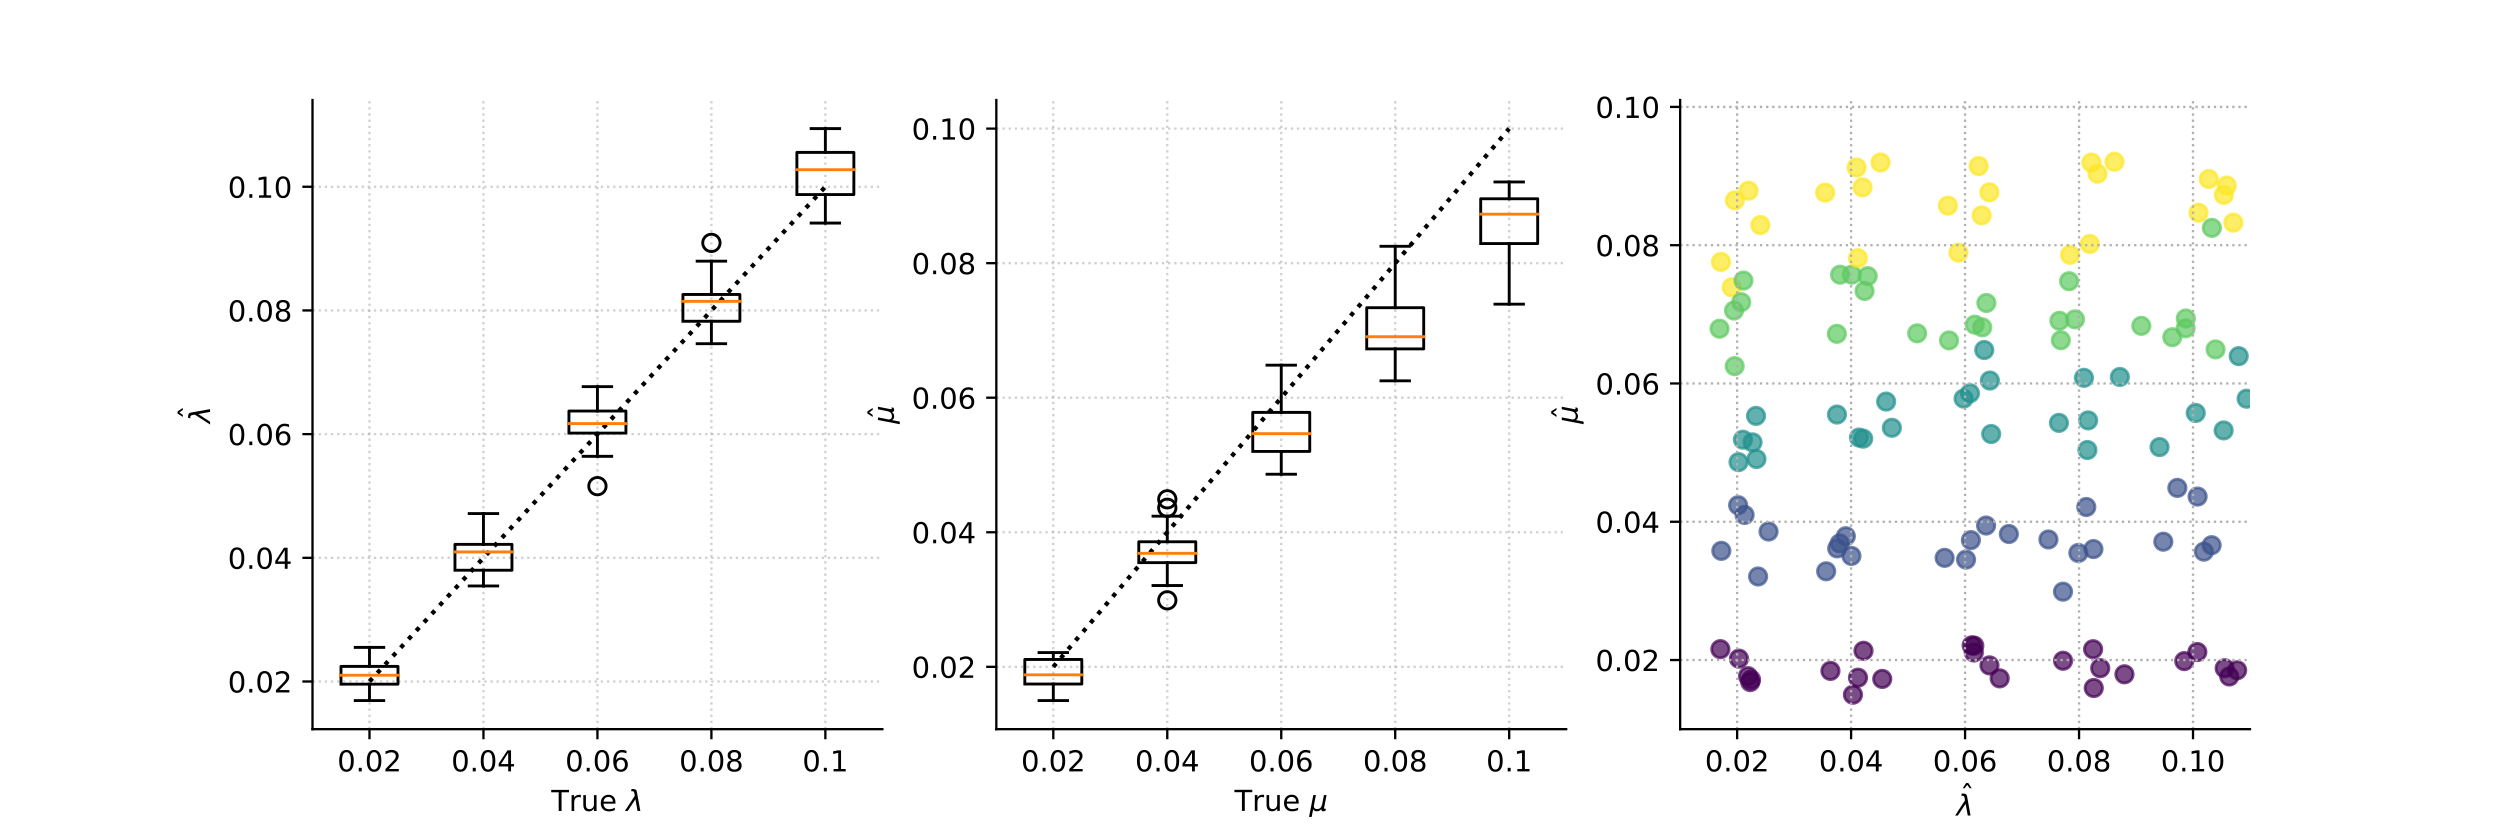 <?xml version="1.0" encoding="utf-8" standalone="no"?>
<!DOCTYPE svg PUBLIC "-//W3C//DTD SVG 1.1//EN"
  "http://www.w3.org/Graphics/SVG/1.1/DTD/svg11.dtd">
<!-- Created with matplotlib (http://matplotlib.org/) -->
<svg height="288pt" version="1.1" viewBox="0 0 864 288" width="864pt" xmlns="http://www.w3.org/2000/svg" xmlns:xlink="http://www.w3.org/1999/xlink">
 <defs>
  <style type="text/css">
*{stroke-linecap:butt;stroke-linejoin:round;}
  </style>
 </defs>
 <g id="figure_1">
  <g id="patch_1">
   <path d="M 0 288 
L 864 288 
L 864 0 
L 0 0 
z
" style="fill:#ffffff;"/>
  </g>
  <g id="axes_1">
   <g id="patch_2">
    <path d="M 108 252 
L 304.941 252 
L 304.941 34.56 
L 108 34.56 
z
" style="fill:#ffffff;"/>
   </g>
   <g id="matplotlib.axis_1">
    <g id="xtick_1">
     <g id="line2d_1">
      <path clip-path="url(#p00eb7d4345)" d="M 127.694 252 
L 127.694 34.56 
" style="fill:none;stroke:#b0b0b0;stroke-dasharray:0.8,1.32;stroke-dashoffset:0;stroke-opacity:0.6;stroke-width:0.8;"/>
     </g>
     <g id="line2d_2">
      <defs>
       <path d="M 0 0 
L 0 3.5 
" id="m3b657ef30f" style="stroke:#000000;stroke-width:0.8;"/>
      </defs>
      <g>
       <use style="stroke:#000000;stroke-width:0.8;" x="127.694" xlink:href="#m3b657ef30f" y="252"/>
      </g>
     </g>
     <g id="text_1">
      <!-- 0.02 -->
      <defs>
       <path d="M 31.781 66.406 
Q 24.172 66.406 20.328 58.906 
Q 16.5 51.422 16.5 36.375 
Q 16.5 21.391 20.328 13.891 
Q 24.172 6.391 31.781 6.391 
Q 39.453 6.391 43.281 13.891 
Q 47.125 21.391 47.125 36.375 
Q 47.125 51.422 43.281 58.906 
Q 39.453 66.406 31.781 66.406 
z
M 31.781 74.219 
Q 44.047 74.219 50.516 64.516 
Q 56.984 54.828 56.984 36.375 
Q 56.984 17.969 50.516 8.266 
Q 44.047 -1.422 31.781 -1.422 
Q 19.531 -1.422 13.062 8.266 
Q 6.594 17.969 6.594 36.375 
Q 6.594 54.828 13.062 64.516 
Q 19.531 74.219 31.781 74.219 
z
" id="DejaVuSans-30"/>
       <path d="M 10.688 12.406 
L 21 12.406 
L 21 0 
L 10.688 0 
z
" id="DejaVuSans-2e"/>
       <path d="M 19.188 8.297 
L 53.609 8.297 
L 53.609 0 
L 7.328 0 
L 7.328 8.297 
Q 12.938 14.109 22.625 23.891 
Q 32.328 33.688 34.812 36.531 
Q 39.547 41.844 41.422 45.531 
Q 43.312 49.219 43.312 52.781 
Q 43.312 58.594 39.234 62.25 
Q 35.156 65.922 28.609 65.922 
Q 23.969 65.922 18.812 64.312 
Q 13.672 62.703 7.812 59.422 
L 7.812 69.391 
Q 13.766 71.781 18.938 73 
Q 24.125 74.219 28.422 74.219 
Q 39.75 74.219 46.484 68.547 
Q 53.219 62.891 53.219 53.422 
Q 53.219 48.922 51.531 44.891 
Q 49.859 40.875 45.406 35.406 
Q 44.188 33.984 37.641 27.219 
Q 31.109 20.453 19.188 8.297 
z
" id="DejaVuSans-32"/>
      </defs>
      <g transform="translate(116.561 266.598)scale(0.1 -0.1)">
       <use xlink:href="#DejaVuSans-30"/>
       <use x="63.623" xlink:href="#DejaVuSans-2e"/>
       <use x="95.41" xlink:href="#DejaVuSans-30"/>
       <use x="159.033" xlink:href="#DejaVuSans-32"/>
      </g>
     </g>
    </g>
    <g id="xtick_2">
     <g id="line2d_3">
      <path clip-path="url(#p00eb7d4345)" d="M 167.082 252 
L 167.082 34.56 
" style="fill:none;stroke:#b0b0b0;stroke-dasharray:0.8,1.32;stroke-dashoffset:0;stroke-opacity:0.6;stroke-width:0.8;"/>
     </g>
     <g id="line2d_4">
      <g>
       <use style="stroke:#000000;stroke-width:0.8;" x="167.082" xlink:href="#m3b657ef30f" y="252"/>
      </g>
     </g>
     <g id="text_2">
      <!-- 0.04 -->
      <defs>
       <path d="M 37.797 64.312 
L 12.891 25.391 
L 37.797 25.391 
z
M 35.203 72.906 
L 47.609 72.906 
L 47.609 25.391 
L 58.016 25.391 
L 58.016 17.188 
L 47.609 17.188 
L 47.609 0 
L 37.797 0 
L 37.797 17.188 
L 4.891 17.188 
L 4.891 26.703 
z
" id="DejaVuSans-34"/>
      </defs>
      <g transform="translate(155.95 266.598)scale(0.1 -0.1)">
       <use xlink:href="#DejaVuSans-30"/>
       <use x="63.623" xlink:href="#DejaVuSans-2e"/>
       <use x="95.41" xlink:href="#DejaVuSans-30"/>
       <use x="159.033" xlink:href="#DejaVuSans-34"/>
      </g>
     </g>
    </g>
    <g id="xtick_3">
     <g id="line2d_5">
      <path clip-path="url(#p00eb7d4345)" d="M 206.471 252 
L 206.471 34.56 
" style="fill:none;stroke:#b0b0b0;stroke-dasharray:0.8,1.32;stroke-dashoffset:0;stroke-opacity:0.6;stroke-width:0.8;"/>
     </g>
     <g id="line2d_6">
      <g>
       <use style="stroke:#000000;stroke-width:0.8;" x="206.471" xlink:href="#m3b657ef30f" y="252"/>
      </g>
     </g>
     <g id="text_3">
      <!-- 0.06 -->
      <defs>
       <path d="M 33.016 40.375 
Q 26.375 40.375 22.484 35.828 
Q 18.609 31.297 18.609 23.391 
Q 18.609 15.531 22.484 10.953 
Q 26.375 6.391 33.016 6.391 
Q 39.656 6.391 43.531 10.953 
Q 47.406 15.531 47.406 23.391 
Q 47.406 31.297 43.531 35.828 
Q 39.656 40.375 33.016 40.375 
z
M 52.594 71.297 
L 52.594 62.312 
Q 48.875 64.062 45.094 64.984 
Q 41.312 65.922 37.594 65.922 
Q 27.828 65.922 22.672 59.328 
Q 17.531 52.734 16.797 39.406 
Q 19.672 43.656 24.016 45.922 
Q 28.375 48.188 33.594 48.188 
Q 44.578 48.188 50.953 41.516 
Q 57.328 34.859 57.328 23.391 
Q 57.328 12.156 50.688 5.359 
Q 44.047 -1.422 33.016 -1.422 
Q 20.359 -1.422 13.672 8.266 
Q 6.984 17.969 6.984 36.375 
Q 6.984 53.656 15.188 63.938 
Q 23.391 74.219 37.203 74.219 
Q 40.922 74.219 44.703 73.484 
Q 48.484 72.75 52.594 71.297 
z
" id="DejaVuSans-36"/>
      </defs>
      <g transform="translate(195.338 266.598)scale(0.1 -0.1)">
       <use xlink:href="#DejaVuSans-30"/>
       <use x="63.623" xlink:href="#DejaVuSans-2e"/>
       <use x="95.41" xlink:href="#DejaVuSans-30"/>
       <use x="159.033" xlink:href="#DejaVuSans-36"/>
      </g>
     </g>
    </g>
    <g id="xtick_4">
     <g id="line2d_7">
      <path clip-path="url(#p00eb7d4345)" d="M 245.859 252 
L 245.859 34.56 
" style="fill:none;stroke:#b0b0b0;stroke-dasharray:0.8,1.32;stroke-dashoffset:0;stroke-opacity:0.6;stroke-width:0.8;"/>
     </g>
     <g id="line2d_8">
      <g>
       <use style="stroke:#000000;stroke-width:0.8;" x="245.859" xlink:href="#m3b657ef30f" y="252"/>
      </g>
     </g>
     <g id="text_4">
      <!-- 0.08 -->
      <defs>
       <path d="M 31.781 34.625 
Q 24.75 34.625 20.719 30.859 
Q 16.703 27.094 16.703 20.516 
Q 16.703 13.922 20.719 10.156 
Q 24.75 6.391 31.781 6.391 
Q 38.812 6.391 42.859 10.172 
Q 46.922 13.969 46.922 20.516 
Q 46.922 27.094 42.891 30.859 
Q 38.875 34.625 31.781 34.625 
z
M 21.922 38.812 
Q 15.578 40.375 12.031 44.719 
Q 8.5 49.078 8.5 55.328 
Q 8.5 64.062 14.719 69.141 
Q 20.953 74.219 31.781 74.219 
Q 42.672 74.219 48.875 69.141 
Q 55.078 64.062 55.078 55.328 
Q 55.078 49.078 51.531 44.719 
Q 48 40.375 41.703 38.812 
Q 48.828 37.156 52.797 32.312 
Q 56.781 27.484 56.781 20.516 
Q 56.781 9.906 50.312 4.234 
Q 43.844 -1.422 31.781 -1.422 
Q 19.734 -1.422 13.25 4.234 
Q 6.781 9.906 6.781 20.516 
Q 6.781 27.484 10.781 32.312 
Q 14.797 37.156 21.922 38.812 
z
M 18.312 54.391 
Q 18.312 48.734 21.844 45.562 
Q 25.391 42.391 31.781 42.391 
Q 38.141 42.391 41.719 45.562 
Q 45.312 48.734 45.312 54.391 
Q 45.312 60.062 41.719 63.234 
Q 38.141 66.406 31.781 66.406 
Q 25.391 66.406 21.844 63.234 
Q 18.312 60.062 18.312 54.391 
z
" id="DejaVuSans-38"/>
      </defs>
      <g transform="translate(234.726 266.598)scale(0.1 -0.1)">
       <use xlink:href="#DejaVuSans-30"/>
       <use x="63.623" xlink:href="#DejaVuSans-2e"/>
       <use x="95.41" xlink:href="#DejaVuSans-30"/>
       <use x="159.033" xlink:href="#DejaVuSans-38"/>
      </g>
     </g>
    </g>
    <g id="xtick_5">
     <g id="line2d_9">
      <path clip-path="url(#p00eb7d4345)" d="M 285.247 252 
L 285.247 34.56 
" style="fill:none;stroke:#b0b0b0;stroke-dasharray:0.8,1.32;stroke-dashoffset:0;stroke-opacity:0.6;stroke-width:0.8;"/>
     </g>
     <g id="line2d_10">
      <g>
       <use style="stroke:#000000;stroke-width:0.8;" x="285.247" xlink:href="#m3b657ef30f" y="252"/>
      </g>
     </g>
     <g id="text_5">
      <!-- 0.1 -->
      <defs>
       <path d="M 12.406 8.297 
L 28.516 8.297 
L 28.516 63.922 
L 10.984 60.406 
L 10.984 69.391 
L 28.422 72.906 
L 38.281 72.906 
L 38.281 8.297 
L 54.391 8.297 
L 54.391 0 
L 12.406 0 
z
" id="DejaVuSans-31"/>
      </defs>
      <g transform="translate(277.295 266.598)scale(0.1 -0.1)">
       <use xlink:href="#DejaVuSans-30"/>
       <use x="63.623" xlink:href="#DejaVuSans-2e"/>
       <use x="95.41" xlink:href="#DejaVuSans-31"/>
      </g>
     </g>
    </g>
    <g id="text_6">
     <!-- True $\lambda$ -->
     <defs>
      <path d="M -0.297 72.906 
L 61.375 72.906 
L 61.375 64.594 
L 35.5 64.594 
L 35.5 0 
L 25.594 0 
L 25.594 64.594 
L -0.297 64.594 
z
" id="DejaVuSans-54"/>
      <path d="M 41.109 46.297 
Q 39.594 47.172 37.812 47.578 
Q 36.031 48 33.891 48 
Q 26.266 48 22.188 43.047 
Q 18.109 38.094 18.109 28.812 
L 18.109 0 
L 9.078 0 
L 9.078 54.688 
L 18.109 54.688 
L 18.109 46.188 
Q 20.953 51.172 25.484 53.578 
Q 30.031 56 36.531 56 
Q 37.453 56 38.578 55.875 
Q 39.703 55.766 41.062 55.516 
z
" id="DejaVuSans-72"/>
      <path d="M 8.5 21.578 
L 8.5 54.688 
L 17.484 54.688 
L 17.484 21.922 
Q 17.484 14.156 20.5 10.266 
Q 23.531 6.391 29.594 6.391 
Q 36.859 6.391 41.078 11.031 
Q 45.312 15.672 45.312 23.688 
L 45.312 54.688 
L 54.297 54.688 
L 54.297 0 
L 45.312 0 
L 45.312 8.406 
Q 42.047 3.422 37.719 1 
Q 33.406 -1.422 27.688 -1.422 
Q 18.266 -1.422 13.375 4.438 
Q 8.5 10.297 8.5 21.578 
z
M 31.109 56 
z
" id="DejaVuSans-75"/>
      <path d="M 56.203 29.594 
L 56.203 25.203 
L 14.891 25.203 
Q 15.484 15.922 20.484 11.062 
Q 25.484 6.203 34.422 6.203 
Q 39.594 6.203 44.453 7.469 
Q 49.312 8.734 54.109 11.281 
L 54.109 2.781 
Q 49.266 0.734 44.188 -0.344 
Q 39.109 -1.422 33.891 -1.422 
Q 20.797 -1.422 13.156 6.188 
Q 5.516 13.812 5.516 26.812 
Q 5.516 40.234 12.766 48.109 
Q 20.016 56 32.328 56 
Q 43.359 56 49.781 48.891 
Q 56.203 41.797 56.203 29.594 
z
M 47.219 32.234 
Q 47.125 39.594 43.094 43.984 
Q 39.062 48.391 32.422 48.391 
Q 24.906 48.391 20.391 44.141 
Q 15.875 39.891 15.188 32.172 
z
" id="DejaVuSans-65"/>
      <path id="DejaVuSans-20"/>
      <path d="M 36.719 67.438 
L 48.828 0 
L 39.312 0 
L 31.844 40.438 
L 5.125 0 
L -4.391 0 
L 29.734 52.438 
L 28.031 62.109 
Q 26.953 68.266 21.734 68.266 
L 17.047 68.266 
L 18.5 75.984 
L 24.219 75.875 
Q 35.203 75.734 36.719 67.438 
z
" id="DejaVuSans-Oblique-3bb"/>
     </defs>
     <g transform="translate(190.521 280.277)scale(0.1 -0.1)">
      <use transform="translate(0 0.016)" xlink:href="#DejaVuSans-54"/>
      <use transform="translate(61.084 0.016)" xlink:href="#DejaVuSans-72"/>
      <use transform="translate(102.197 0.016)" xlink:href="#DejaVuSans-75"/>
      <use transform="translate(165.576 0.016)" xlink:href="#DejaVuSans-65"/>
      <use transform="translate(227.1 0.016)" xlink:href="#DejaVuSans-20"/>
      <use transform="translate(258.887 0.016)" xlink:href="#DejaVuSans-Oblique-3bb"/>
     </g>
    </g>
   </g>
   <g id="matplotlib.axis_2">
    <g id="ytick_1">
     <g id="line2d_11">
      <path clip-path="url(#p00eb7d4345)" d="M 108 235.525 
L 304.941 235.525 
" style="fill:none;stroke:#b0b0b0;stroke-dasharray:0.8,1.32;stroke-dashoffset:0;stroke-opacity:0.6;stroke-width:0.8;"/>
     </g>
     <g id="line2d_12">
      <defs>
       <path d="M 0 0 
L -3.5 0 
" id="m78ab113e57" style="stroke:#000000;stroke-width:0.8;"/>
      </defs>
      <g>
       <use style="stroke:#000000;stroke-width:0.8;" x="108" xlink:href="#m78ab113e57" y="235.525"/>
      </g>
     </g>
     <g id="text_7">
      <!-- 0.02 -->
      <g transform="translate(78.734 239.324)scale(0.1 -0.1)">
       <use xlink:href="#DejaVuSans-30"/>
       <use x="63.623" xlink:href="#DejaVuSans-2e"/>
       <use x="95.41" xlink:href="#DejaVuSans-30"/>
       <use x="159.033" xlink:href="#DejaVuSans-32"/>
      </g>
     </g>
    </g>
    <g id="ytick_2">
     <g id="line2d_13">
      <path clip-path="url(#p00eb7d4345)" d="M 108 192.781 
L 304.941 192.781 
" style="fill:none;stroke:#b0b0b0;stroke-dasharray:0.8,1.32;stroke-dashoffset:0;stroke-opacity:0.6;stroke-width:0.8;"/>
     </g>
     <g id="line2d_14">
      <g>
       <use style="stroke:#000000;stroke-width:0.8;" x="108" xlink:href="#m78ab113e57" y="192.781"/>
      </g>
     </g>
     <g id="text_8">
      <!-- 0.04 -->
      <g transform="translate(78.734 196.58)scale(0.1 -0.1)">
       <use xlink:href="#DejaVuSans-30"/>
       <use x="63.623" xlink:href="#DejaVuSans-2e"/>
       <use x="95.41" xlink:href="#DejaVuSans-30"/>
       <use x="159.033" xlink:href="#DejaVuSans-34"/>
      </g>
     </g>
    </g>
    <g id="ytick_3">
     <g id="line2d_15">
      <path clip-path="url(#p00eb7d4345)" d="M 108 150.036 
L 304.941 150.036 
" style="fill:none;stroke:#b0b0b0;stroke-dasharray:0.8,1.32;stroke-dashoffset:0;stroke-opacity:0.6;stroke-width:0.8;"/>
     </g>
     <g id="line2d_16">
      <g>
       <use style="stroke:#000000;stroke-width:0.8;" x="108" xlink:href="#m78ab113e57" y="150.036"/>
      </g>
     </g>
     <g id="text_9">
      <!-- 0.06 -->
      <g transform="translate(78.734 153.835)scale(0.1 -0.1)">
       <use xlink:href="#DejaVuSans-30"/>
       <use x="63.623" xlink:href="#DejaVuSans-2e"/>
       <use x="95.41" xlink:href="#DejaVuSans-30"/>
       <use x="159.033" xlink:href="#DejaVuSans-36"/>
      </g>
     </g>
    </g>
    <g id="ytick_4">
     <g id="line2d_17">
      <path clip-path="url(#p00eb7d4345)" d="M 108 107.291 
L 304.941 107.291 
" style="fill:none;stroke:#b0b0b0;stroke-dasharray:0.8,1.32;stroke-dashoffset:0;stroke-opacity:0.6;stroke-width:0.8;"/>
     </g>
     <g id="line2d_18">
      <g>
       <use style="stroke:#000000;stroke-width:0.8;" x="108" xlink:href="#m78ab113e57" y="107.291"/>
      </g>
     </g>
     <g id="text_10">
      <!-- 0.08 -->
      <g transform="translate(78.734 111.09)scale(0.1 -0.1)">
       <use xlink:href="#DejaVuSans-30"/>
       <use x="63.623" xlink:href="#DejaVuSans-2e"/>
       <use x="95.41" xlink:href="#DejaVuSans-30"/>
       <use x="159.033" xlink:href="#DejaVuSans-38"/>
      </g>
     </g>
    </g>
    <g id="ytick_5">
     <g id="line2d_19">
      <path clip-path="url(#p00eb7d4345)" d="M 108 64.546 
L 304.941 64.546 
" style="fill:none;stroke:#b0b0b0;stroke-dasharray:0.8,1.32;stroke-dashoffset:0;stroke-opacity:0.6;stroke-width:0.8;"/>
     </g>
     <g id="line2d_20">
      <g>
       <use style="stroke:#000000;stroke-width:0.8;" x="108" xlink:href="#m78ab113e57" y="64.546"/>
      </g>
     </g>
     <g id="text_11">
      <!-- 0.10 -->
      <g transform="translate(78.734 68.346)scale(0.1 -0.1)">
       <use xlink:href="#DejaVuSans-30"/>
       <use x="63.623" xlink:href="#DejaVuSans-2e"/>
       <use x="95.41" xlink:href="#DejaVuSans-31"/>
       <use x="159.033" xlink:href="#DejaVuSans-30"/>
      </g>
     </g>
    </g>
    <g id="text_12">
     <!-- $\hat{\lambda}$ -->
     <defs>
      <path d="M -28.609 79.984 
L -21.391 79.984 
L -9.422 61.625 
L -16.219 61.625 
L -25 73.578 
L -33.797 61.625 
L -40.578 61.625 
z
M -25 56 
z
" id="DejaVuSans-302"/>
     </defs>
     <g transform="translate(72.655 146.28)rotate(-90)scale(0.1 -0.1)">
      <use transform="translate(62.373 33.016)" xlink:href="#DejaVuSans-302"/>
      <use transform="translate(0 0.531)" xlink:href="#DejaVuSans-Oblique-3bb"/>
     </g>
    </g>
   </g>
   <g id="line2d_21">
    <path clip-path="url(#p00eb7d4345)" d="M 117.847 236.447 
L 137.541 236.447 
L 137.541 230.309 
L 117.847 230.309 
L 117.847 236.447 
" style="fill:none;stroke:#000000;stroke-linecap:square;"/>
   </g>
   <g id="line2d_22">
    <path clip-path="url(#p00eb7d4345)" d="M 127.694 236.447 
L 127.694 242.116 
" style="fill:none;stroke:#000000;stroke-linecap:square;"/>
   </g>
   <g id="line2d_23">
    <path clip-path="url(#p00eb7d4345)" d="M 127.694 230.309 
L 127.694 223.744 
" style="fill:none;stroke:#000000;stroke-linecap:square;"/>
   </g>
   <g id="line2d_24">
    <path clip-path="url(#p00eb7d4345)" d="M 122.771 242.116 
L 132.618 242.116 
" style="fill:none;stroke:#000000;stroke-linecap:square;"/>
   </g>
   <g id="line2d_25">
    <path clip-path="url(#p00eb7d4345)" d="M 122.771 223.744 
L 132.618 223.744 
" style="fill:none;stroke:#000000;stroke-linecap:square;"/>
   </g>
   <g id="line2d_26"/>
   <g id="line2d_27">
    <path clip-path="url(#p00eb7d4345)" d="M 157.235 197.076 
L 176.929 197.076 
L 176.929 188.131 
L 157.235 188.131 
L 157.235 197.076 
" style="fill:none;stroke:#000000;stroke-linecap:square;"/>
   </g>
   <g id="line2d_28">
    <path clip-path="url(#p00eb7d4345)" d="M 167.082 197.076 
L 167.082 202.514 
" style="fill:none;stroke:#000000;stroke-linecap:square;"/>
   </g>
   <g id="line2d_29">
    <path clip-path="url(#p00eb7d4345)" d="M 167.082 188.131 
L 167.082 177.483 
" style="fill:none;stroke:#000000;stroke-linecap:square;"/>
   </g>
   <g id="line2d_30">
    <path clip-path="url(#p00eb7d4345)" d="M 162.159 202.514 
L 172.006 202.514 
" style="fill:none;stroke:#000000;stroke-linecap:square;"/>
   </g>
   <g id="line2d_31">
    <path clip-path="url(#p00eb7d4345)" d="M 162.159 177.483 
L 172.006 177.483 
" style="fill:none;stroke:#000000;stroke-linecap:square;"/>
   </g>
   <g id="line2d_32"/>
   <g id="line2d_33">
    <path clip-path="url(#p00eb7d4345)" d="M 196.624 149.673 
L 216.318 149.673 
L 216.318 142.057 
L 196.624 142.057 
L 196.624 149.673 
" style="fill:none;stroke:#000000;stroke-linecap:square;"/>
   </g>
   <g id="line2d_34">
    <path clip-path="url(#p00eb7d4345)" d="M 206.471 149.673 
L 206.471 157.709 
" style="fill:none;stroke:#000000;stroke-linecap:square;"/>
   </g>
   <g id="line2d_35">
    <path clip-path="url(#p00eb7d4345)" d="M 206.471 142.057 
L 206.471 133.616 
" style="fill:none;stroke:#000000;stroke-linecap:square;"/>
   </g>
   <g id="line2d_36">
    <path clip-path="url(#p00eb7d4345)" d="M 201.547 157.709 
L 211.394 157.709 
" style="fill:none;stroke:#000000;stroke-linecap:square;"/>
   </g>
   <g id="line2d_37">
    <path clip-path="url(#p00eb7d4345)" d="M 201.547 133.616 
L 211.394 133.616 
" style="fill:none;stroke:#000000;stroke-linecap:square;"/>
   </g>
   <g id="line2d_38">
    <defs>
     <path d="M 0 3 
C 0.796 3 1.559 2.684 2.121 2.121 
C 2.684 1.559 3 0.796 3 0 
C 3 -0.796 2.684 -1.559 2.121 -2.121 
C 1.559 -2.684 0.796 -3 0 -3 
C -0.796 -3 -1.559 -2.684 -2.121 -2.121 
C -2.684 -1.559 -3 -0.796 -3 0 
C -3 0.796 -2.684 1.559 -2.121 2.121 
C -1.559 2.684 -0.796 3 0 3 
z
" id="m112424c1ea" style="stroke:#000000;"/>
    </defs>
    <g clip-path="url(#p00eb7d4345)">
     <use style="fill-opacity:0;stroke:#000000;" x="206.471" xlink:href="#m112424c1ea" y="168.011"/>
    </g>
   </g>
   <g id="line2d_39">
    <path clip-path="url(#p00eb7d4345)" d="M 236.012 111.027 
L 255.706 111.027 
L 255.706 101.771 
L 236.012 101.771 
L 236.012 111.027 
" style="fill:none;stroke:#000000;stroke-linecap:square;"/>
   </g>
   <g id="line2d_40">
    <path clip-path="url(#p00eb7d4345)" d="M 245.859 111.027 
L 245.859 118.776 
" style="fill:none;stroke:#000000;stroke-linecap:square;"/>
   </g>
   <g id="line2d_41">
    <path clip-path="url(#p00eb7d4345)" d="M 245.859 101.771 
L 245.859 90.262 
" style="fill:none;stroke:#000000;stroke-linecap:square;"/>
   </g>
   <g id="line2d_42">
    <path clip-path="url(#p00eb7d4345)" d="M 240.935 118.776 
L 250.782 118.776 
" style="fill:none;stroke:#000000;stroke-linecap:square;"/>
   </g>
   <g id="line2d_43">
    <path clip-path="url(#p00eb7d4345)" d="M 240.935 90.262 
L 250.782 90.262 
" style="fill:none;stroke:#000000;stroke-linecap:square;"/>
   </g>
   <g id="line2d_44">
    <g clip-path="url(#p00eb7d4345)">
     <use style="fill-opacity:0;stroke:#000000;" x="245.859" xlink:href="#m112424c1ea" y="83.942"/>
    </g>
   </g>
   <g id="line2d_45">
    <path clip-path="url(#p00eb7d4345)" d="M 275.4 67.248 
L 295.094 67.248 
L 295.094 52.669 
L 275.4 52.669 
L 275.4 67.248 
" style="fill:none;stroke:#000000;stroke-linecap:square;"/>
   </g>
   <g id="line2d_46">
    <path clip-path="url(#p00eb7d4345)" d="M 285.247 67.248 
L 285.247 77.093 
" style="fill:none;stroke:#000000;stroke-linecap:square;"/>
   </g>
   <g id="line2d_47">
    <path clip-path="url(#p00eb7d4345)" d="M 285.247 52.669 
L 285.247 44.444 
" style="fill:none;stroke:#000000;stroke-linecap:square;"/>
   </g>
   <g id="line2d_48">
    <path clip-path="url(#p00eb7d4345)" d="M 280.324 77.093 
L 290.171 77.093 
" style="fill:none;stroke:#000000;stroke-linecap:square;"/>
   </g>
   <g id="line2d_49">
    <path clip-path="url(#p00eb7d4345)" d="M 280.324 44.444 
L 290.171 44.444 
" style="fill:none;stroke:#000000;stroke-linecap:square;"/>
   </g>
   <g id="line2d_50"/>
   <g id="line2d_51">
    <path clip-path="url(#p00eb7d4345)" d="M 127.694 235.525 
L 129.286 233.798 
L 130.877 232.071 
L 132.468 230.344 
L 134.06 228.617 
L 135.651 226.89 
L 137.243 225.163 
L 138.834 223.436 
L 140.426 221.709 
L 142.017 219.982 
L 143.609 218.255 
L 145.2 216.528 
L 146.791 214.801 
L 148.383 213.073 
L 149.974 211.346 
L 151.566 209.619 
L 153.157 207.892 
L 154.749 206.165 
L 156.34 204.438 
L 157.932 202.711 
L 159.523 200.984 
L 161.114 199.257 
L 162.706 197.53 
L 164.297 195.803 
L 165.889 194.076 
L 167.48 192.349 
L 169.072 190.622 
L 170.663 188.895 
L 172.255 187.168 
L 173.846 185.441 
L 175.437 183.713 
L 177.029 181.986 
L 178.62 180.259 
L 180.212 178.532 
L 181.803 176.805 
L 183.395 175.078 
L 184.986 173.351 
L 186.578 171.624 
L 188.169 169.897 
L 189.76 168.17 
L 191.352 166.443 
L 192.943 164.716 
L 194.535 162.989 
L 196.126 161.262 
L 197.718 159.535 
L 199.309 157.808 
L 200.901 156.08 
L 202.492 154.353 
L 204.083 152.626 
L 205.675 150.899 
L 207.266 149.172 
L 208.858 147.445 
L 210.449 145.718 
L 212.041 143.991 
L 213.632 142.264 
L 215.224 140.537 
L 216.815 138.81 
L 218.406 137.083 
L 219.998 135.356 
L 221.589 133.629 
L 223.181 131.902 
L 224.772 130.175 
L 226.364 128.448 
L 227.955 126.72 
L 229.547 124.993 
L 231.138 123.266 
L 232.729 121.539 
L 234.321 119.812 
L 235.912 118.085 
L 237.504 116.358 
L 239.095 114.631 
L 240.687 112.904 
L 242.278 111.177 
L 243.87 109.45 
L 245.461 107.723 
L 247.052 105.996 
L 248.644 104.269 
L 250.235 102.542 
L 251.827 100.815 
L 253.418 99.088 
L 255.01 97.36 
L 256.601 95.633 
L 258.193 93.906 
L 259.784 92.179 
L 261.375 90.452 
L 262.967 88.725 
L 264.558 86.998 
L 266.15 85.271 
L 267.741 83.544 
L 269.333 81.817 
L 270.924 80.09 
L 272.516 78.363 
L 274.107 76.636 
L 275.698 74.909 
L 277.29 73.182 
L 278.881 71.455 
L 280.473 69.727 
L 282.064 68 
L 283.656 66.273 
L 285.247 64.546 
" style="fill:none;stroke:#000000;stroke-dasharray:1.5,2.475;stroke-dashoffset:0;stroke-width:1.5;"/>
   </g>
   <g id="line2d_52">
    <path clip-path="url(#p00eb7d4345)" d="M 117.847 233.356 
L 137.541 233.356 
" style="fill:none;stroke:#ff7f0e;stroke-linecap:square;"/>
   </g>
   <g id="line2d_53">
    <path clip-path="url(#p00eb7d4345)" d="M 157.235 190.747 
L 176.929 190.747 
" style="fill:none;stroke:#ff7f0e;stroke-linecap:square;"/>
   </g>
   <g id="line2d_54">
    <path clip-path="url(#p00eb7d4345)" d="M 196.624 146.395 
L 216.318 146.395 
" style="fill:none;stroke:#ff7f0e;stroke-linecap:square;"/>
   </g>
   <g id="line2d_55">
    <path clip-path="url(#p00eb7d4345)" d="M 236.012 104.153 
L 255.706 104.153 
" style="fill:none;stroke:#ff7f0e;stroke-linecap:square;"/>
   </g>
   <g id="line2d_56">
    <path clip-path="url(#p00eb7d4345)" d="M 275.4 58.641 
L 295.094 58.641 
" style="fill:none;stroke:#ff7f0e;stroke-linecap:square;"/>
   </g>
   <g id="patch_3">
    <path d="M 108 252 
L 108 34.56 
" style="fill:none;stroke:#000000;stroke-linecap:square;stroke-linejoin:miter;stroke-width:0.8;"/>
   </g>
   <g id="patch_4">
    <path d="M 108 252 
L 304.941 252 
" style="fill:none;stroke:#000000;stroke-linecap:square;stroke-linejoin:miter;stroke-width:0.8;"/>
   </g>
  </g>
  <g id="axes_2">
   <g id="patch_5">
    <path d="M 344.329 252 
L 541.271 252 
L 541.271 34.56 
L 344.329 34.56 
z
" style="fill:#ffffff;"/>
   </g>
   <g id="matplotlib.axis_3">
    <g id="xtick_6">
     <g id="line2d_57">
      <path clip-path="url(#p4fc2d8735b)" d="M 364.024 252 
L 364.024 34.56 
" style="fill:none;stroke:#b0b0b0;stroke-dasharray:0.8,1.32;stroke-dashoffset:0;stroke-opacity:0.6;stroke-width:0.8;"/>
     </g>
     <g id="line2d_58">
      <g>
       <use style="stroke:#000000;stroke-width:0.8;" x="364.024" xlink:href="#m3b657ef30f" y="252"/>
      </g>
     </g>
     <g id="text_13">
      <!-- 0.02 -->
      <g transform="translate(352.891 266.598)scale(0.1 -0.1)">
       <use xlink:href="#DejaVuSans-30"/>
       <use x="63.623" xlink:href="#DejaVuSans-2e"/>
       <use x="95.41" xlink:href="#DejaVuSans-30"/>
       <use x="159.033" xlink:href="#DejaVuSans-32"/>
      </g>
     </g>
    </g>
    <g id="xtick_7">
     <g id="line2d_59">
      <path clip-path="url(#p4fc2d8735b)" d="M 403.412 252 
L 403.412 34.56 
" style="fill:none;stroke:#b0b0b0;stroke-dasharray:0.8,1.32;stroke-dashoffset:0;stroke-opacity:0.6;stroke-width:0.8;"/>
     </g>
     <g id="line2d_60">
      <g>
       <use style="stroke:#000000;stroke-width:0.8;" x="403.412" xlink:href="#m3b657ef30f" y="252"/>
      </g>
     </g>
     <g id="text_14">
      <!-- 0.04 -->
      <g transform="translate(392.279 266.598)scale(0.1 -0.1)">
       <use xlink:href="#DejaVuSans-30"/>
       <use x="63.623" xlink:href="#DejaVuSans-2e"/>
       <use x="95.41" xlink:href="#DejaVuSans-30"/>
       <use x="159.033" xlink:href="#DejaVuSans-34"/>
      </g>
     </g>
    </g>
    <g id="xtick_8">
     <g id="line2d_61">
      <path clip-path="url(#p4fc2d8735b)" d="M 442.8 252 
L 442.8 34.56 
" style="fill:none;stroke:#b0b0b0;stroke-dasharray:0.8,1.32;stroke-dashoffset:0;stroke-opacity:0.6;stroke-width:0.8;"/>
     </g>
     <g id="line2d_62">
      <g>
       <use style="stroke:#000000;stroke-width:0.8;" x="442.8" xlink:href="#m3b657ef30f" y="252"/>
      </g>
     </g>
     <g id="text_15">
      <!-- 0.06 -->
      <g transform="translate(431.667 266.598)scale(0.1 -0.1)">
       <use xlink:href="#DejaVuSans-30"/>
       <use x="63.623" xlink:href="#DejaVuSans-2e"/>
       <use x="95.41" xlink:href="#DejaVuSans-30"/>
       <use x="159.033" xlink:href="#DejaVuSans-36"/>
      </g>
     </g>
    </g>
    <g id="xtick_9">
     <g id="line2d_63">
      <path clip-path="url(#p4fc2d8735b)" d="M 482.188 252 
L 482.188 34.56 
" style="fill:none;stroke:#b0b0b0;stroke-dasharray:0.8,1.32;stroke-dashoffset:0;stroke-opacity:0.6;stroke-width:0.8;"/>
     </g>
     <g id="line2d_64">
      <g>
       <use style="stroke:#000000;stroke-width:0.8;" x="482.188" xlink:href="#m3b657ef30f" y="252"/>
      </g>
     </g>
     <g id="text_16">
      <!-- 0.08 -->
      <g transform="translate(471.055 266.598)scale(0.1 -0.1)">
       <use xlink:href="#DejaVuSans-30"/>
       <use x="63.623" xlink:href="#DejaVuSans-2e"/>
       <use x="95.41" xlink:href="#DejaVuSans-30"/>
       <use x="159.033" xlink:href="#DejaVuSans-38"/>
      </g>
     </g>
    </g>
    <g id="xtick_10">
     <g id="line2d_65">
      <path clip-path="url(#p4fc2d8735b)" d="M 521.576 252 
L 521.576 34.56 
" style="fill:none;stroke:#b0b0b0;stroke-dasharray:0.8,1.32;stroke-dashoffset:0;stroke-opacity:0.6;stroke-width:0.8;"/>
     </g>
     <g id="line2d_66">
      <g>
       <use style="stroke:#000000;stroke-width:0.8;" x="521.576" xlink:href="#m3b657ef30f" y="252"/>
      </g>
     </g>
     <g id="text_17">
      <!-- 0.1 -->
      <g transform="translate(513.625 266.598)scale(0.1 -0.1)">
       <use xlink:href="#DejaVuSans-30"/>
       <use x="63.623" xlink:href="#DejaVuSans-2e"/>
       <use x="95.41" xlink:href="#DejaVuSans-31"/>
      </g>
     </g>
    </g>
    <g id="text_18">
     <!-- True $\mu$ -->
     <defs>
      <path d="M -1.312 -20.797 
L 13.375 54.688 
L 22.406 54.688 
L 15.766 20.656 
Q 15.578 19.625 15.422 18.359 
Q 15.281 17.094 15.281 15.828 
Q 15.281 11.281 18.141 8.828 
Q 21 6.391 26.312 6.391 
Q 33.547 6.391 37.984 10.484 
Q 42.438 14.594 44 22.797 
L 50.203 54.688 
L 59.188 54.688 
L 51.031 12.641 
Q 50.828 11.719 50.75 11.031 
Q 50.688 10.359 50.688 9.812 
Q 50.688 8.297 51.297 7.594 
Q 51.906 6.891 53.219 6.891 
Q 53.719 6.891 54.562 7.125 
Q 55.422 7.375 56.984 8.016 
L 55.609 0.781 
Q 53.469 -0.297 51.516 -0.859 
Q 49.562 -1.422 47.703 -1.422 
Q 44.484 -1.422 42.656 0.625 
Q 40.828 2.688 40.828 6.297 
Q 38.094 2.391 34.297 0.484 
Q 30.516 -1.422 25.391 -1.422 
Q 20.844 -1.422 17.453 0.672 
Q 14.062 2.781 12.984 6.203 
L 7.719 -20.797 
z
" id="DejaVuSans-Oblique-3bc"/>
     </defs>
     <g transform="translate(426.65 280.256)scale(0.1 -0.1)">
      <use transform="translate(0 0.094)" xlink:href="#DejaVuSans-54"/>
      <use transform="translate(61.084 0.094)" xlink:href="#DejaVuSans-72"/>
      <use transform="translate(102.197 0.094)" xlink:href="#DejaVuSans-75"/>
      <use transform="translate(165.576 0.094)" xlink:href="#DejaVuSans-65"/>
      <use transform="translate(227.1 0.094)" xlink:href="#DejaVuSans-20"/>
      <use transform="translate(258.887 0.094)" xlink:href="#DejaVuSans-Oblique-3bc"/>
     </g>
    </g>
   </g>
   <g id="matplotlib.axis_4">
    <g id="ytick_6">
     <g id="line2d_67">
      <path clip-path="url(#p4fc2d8735b)" d="M 344.329 230.456 
L 541.271 230.456 
" style="fill:none;stroke:#b0b0b0;stroke-dasharray:0.8,1.32;stroke-dashoffset:0;stroke-opacity:0.6;stroke-width:0.8;"/>
     </g>
     <g id="line2d_68">
      <g>
       <use style="stroke:#000000;stroke-width:0.8;" x="344.329" xlink:href="#m78ab113e57" y="230.456"/>
      </g>
     </g>
     <g id="text_19">
      <!-- 0.02 -->
      <g transform="translate(315.064 234.255)scale(0.1 -0.1)">
       <use xlink:href="#DejaVuSans-30"/>
       <use x="63.623" xlink:href="#DejaVuSans-2e"/>
       <use x="95.41" xlink:href="#DejaVuSans-30"/>
       <use x="159.033" xlink:href="#DejaVuSans-32"/>
      </g>
     </g>
    </g>
    <g id="ytick_7">
     <g id="line2d_69">
      <path clip-path="url(#p4fc2d8735b)" d="M 344.329 183.953 
L 541.271 183.953 
" style="fill:none;stroke:#b0b0b0;stroke-dasharray:0.8,1.32;stroke-dashoffset:0;stroke-opacity:0.6;stroke-width:0.8;"/>
     </g>
     <g id="line2d_70">
      <g>
       <use style="stroke:#000000;stroke-width:0.8;" x="344.329" xlink:href="#m78ab113e57" y="183.953"/>
      </g>
     </g>
     <g id="text_20">
      <!-- 0.04 -->
      <g transform="translate(315.064 187.752)scale(0.1 -0.1)">
       <use xlink:href="#DejaVuSans-30"/>
       <use x="63.623" xlink:href="#DejaVuSans-2e"/>
       <use x="95.41" xlink:href="#DejaVuSans-30"/>
       <use x="159.033" xlink:href="#DejaVuSans-34"/>
      </g>
     </g>
    </g>
    <g id="ytick_8">
     <g id="line2d_71">
      <path clip-path="url(#p4fc2d8735b)" d="M 344.329 137.45 
L 541.271 137.45 
" style="fill:none;stroke:#b0b0b0;stroke-dasharray:0.8,1.32;stroke-dashoffset:0;stroke-opacity:0.6;stroke-width:0.8;"/>
     </g>
     <g id="line2d_72">
      <g>
       <use style="stroke:#000000;stroke-width:0.8;" x="344.329" xlink:href="#m78ab113e57" y="137.45"/>
      </g>
     </g>
     <g id="text_21">
      <!-- 0.06 -->
      <g transform="translate(315.064 141.249)scale(0.1 -0.1)">
       <use xlink:href="#DejaVuSans-30"/>
       <use x="63.623" xlink:href="#DejaVuSans-2e"/>
       <use x="95.41" xlink:href="#DejaVuSans-30"/>
       <use x="159.033" xlink:href="#DejaVuSans-36"/>
      </g>
     </g>
    </g>
    <g id="ytick_9">
     <g id="line2d_73">
      <path clip-path="url(#p4fc2d8735b)" d="M 344.329 90.947 
L 541.271 90.947 
" style="fill:none;stroke:#b0b0b0;stroke-dasharray:0.8,1.32;stroke-dashoffset:0;stroke-opacity:0.6;stroke-width:0.8;"/>
     </g>
     <g id="line2d_74">
      <g>
       <use style="stroke:#000000;stroke-width:0.8;" x="344.329" xlink:href="#m78ab113e57" y="90.947"/>
      </g>
     </g>
     <g id="text_22">
      <!-- 0.08 -->
      <g transform="translate(315.064 94.746)scale(0.1 -0.1)">
       <use xlink:href="#DejaVuSans-30"/>
       <use x="63.623" xlink:href="#DejaVuSans-2e"/>
       <use x="95.41" xlink:href="#DejaVuSans-30"/>
       <use x="159.033" xlink:href="#DejaVuSans-38"/>
      </g>
     </g>
    </g>
    <g id="ytick_10">
     <g id="line2d_75">
      <path clip-path="url(#p4fc2d8735b)" d="M 344.329 44.444 
L 541.271 44.444 
" style="fill:none;stroke:#b0b0b0;stroke-dasharray:0.8,1.32;stroke-dashoffset:0;stroke-opacity:0.6;stroke-width:0.8;"/>
     </g>
     <g id="line2d_76">
      <g>
       <use style="stroke:#000000;stroke-width:0.8;" x="344.329" xlink:href="#m78ab113e57" y="44.444"/>
      </g>
     </g>
     <g id="text_23">
      <!-- 0.10 -->
      <g transform="translate(315.064 48.243)scale(0.1 -0.1)">
       <use xlink:href="#DejaVuSans-30"/>
       <use x="63.623" xlink:href="#DejaVuSans-2e"/>
       <use x="95.41" xlink:href="#DejaVuSans-31"/>
       <use x="159.033" xlink:href="#DejaVuSans-30"/>
      </g>
     </g>
    </g>
    <g id="text_24">
     <!-- $\hat{\mu}$ -->
     <g transform="translate(308.964 146.48)rotate(-90)scale(0.1 -0.1)">
      <use transform="translate(64.484 12.016)" xlink:href="#DejaVuSans-302"/>
      <use transform="translate(0 0.828)" xlink:href="#DejaVuSans-Oblique-3bc"/>
     </g>
    </g>
   </g>
   <g id="line2d_77">
    <path clip-path="url(#p4fc2d8735b)" d="M 354.176 236.396 
L 373.871 236.396 
L 373.871 227.914 
L 354.176 227.914 
L 354.176 236.396 
" style="fill:none;stroke:#000000;stroke-linecap:square;"/>
   </g>
   <g id="line2d_78">
    <path clip-path="url(#p4fc2d8735b)" d="M 364.024 236.396 
L 364.024 242.116 
" style="fill:none;stroke:#000000;stroke-linecap:square;"/>
   </g>
   <g id="line2d_79">
    <path clip-path="url(#p4fc2d8735b)" d="M 364.024 227.914 
L 364.024 225.529 
" style="fill:none;stroke:#000000;stroke-linecap:square;"/>
   </g>
   <g id="line2d_80">
    <path clip-path="url(#p4fc2d8735b)" d="M 359.1 242.116 
L 368.947 242.116 
" style="fill:none;stroke:#000000;stroke-linecap:square;"/>
   </g>
   <g id="line2d_81">
    <path clip-path="url(#p4fc2d8735b)" d="M 359.1 225.529 
L 368.947 225.529 
" style="fill:none;stroke:#000000;stroke-linecap:square;"/>
   </g>
   <g id="line2d_82"/>
   <g id="line2d_83">
    <path clip-path="url(#p4fc2d8735b)" d="M 393.565 194.451 
L 413.259 194.451 
L 413.259 187.239 
L 393.565 187.239 
L 393.565 194.451 
" style="fill:none;stroke:#000000;stroke-linecap:square;"/>
   </g>
   <g id="line2d_84">
    <path clip-path="url(#p4fc2d8735b)" d="M 403.412 194.451 
L 403.412 202.362 
" style="fill:none;stroke:#000000;stroke-linecap:square;"/>
   </g>
   <g id="line2d_85">
    <path clip-path="url(#p4fc2d8735b)" d="M 403.412 187.239 
L 403.412 178.391 
" style="fill:none;stroke:#000000;stroke-linecap:square;"/>
   </g>
   <g id="line2d_86">
    <path clip-path="url(#p4fc2d8735b)" d="M 398.488 202.362 
L 408.335 202.362 
" style="fill:none;stroke:#000000;stroke-linecap:square;"/>
   </g>
   <g id="line2d_87">
    <path clip-path="url(#p4fc2d8735b)" d="M 398.488 178.391 
L 408.335 178.391 
" style="fill:none;stroke:#000000;stroke-linecap:square;"/>
   </g>
   <g id="line2d_88">
    <g clip-path="url(#p4fc2d8735b)">
     <use style="fill-opacity:0;stroke:#000000;" x="403.412" xlink:href="#m112424c1ea" y="207.468"/>
     <use style="fill-opacity:0;stroke:#000000;" x="403.412" xlink:href="#m112424c1ea" y="172.565"/>
     <use style="fill-opacity:0;stroke:#000000;" x="403.412" xlink:href="#m112424c1ea" y="175.483"/>
    </g>
   </g>
   <g id="line2d_89">
    <path clip-path="url(#p4fc2d8735b)" d="M 432.953 156.012 
L 452.647 156.012 
L 452.647 142.529 
L 432.953 142.529 
L 432.953 156.012 
" style="fill:none;stroke:#000000;stroke-linecap:square;"/>
   </g>
   <g id="line2d_90">
    <path clip-path="url(#p4fc2d8735b)" d="M 442.8 156.012 
L 442.8 163.899 
" style="fill:none;stroke:#000000;stroke-linecap:square;"/>
   </g>
   <g id="line2d_91">
    <path clip-path="url(#p4fc2d8735b)" d="M 442.8 142.529 
L 442.8 126.203 
" style="fill:none;stroke:#000000;stroke-linecap:square;"/>
   </g>
   <g id="line2d_92">
    <path clip-path="url(#p4fc2d8735b)" d="M 437.876 163.899 
L 447.724 163.899 
" style="fill:none;stroke:#000000;stroke-linecap:square;"/>
   </g>
   <g id="line2d_93">
    <path clip-path="url(#p4fc2d8735b)" d="M 437.876 126.203 
L 447.724 126.203 
" style="fill:none;stroke:#000000;stroke-linecap:square;"/>
   </g>
   <g id="line2d_94"/>
   <g id="line2d_95">
    <path clip-path="url(#p4fc2d8735b)" d="M 472.341 120.586 
L 492.035 120.586 
L 492.035 106.348 
L 472.341 106.348 
L 472.341 120.586 
" style="fill:none;stroke:#000000;stroke-linecap:square;"/>
   </g>
   <g id="line2d_96">
    <path clip-path="url(#p4fc2d8735b)" d="M 482.188 120.586 
L 482.188 131.616 
" style="fill:none;stroke:#000000;stroke-linecap:square;"/>
   </g>
   <g id="line2d_97">
    <path clip-path="url(#p4fc2d8735b)" d="M 482.188 106.348 
L 482.188 85.128 
" style="fill:none;stroke:#000000;stroke-linecap:square;"/>
   </g>
   <g id="line2d_98">
    <path clip-path="url(#p4fc2d8735b)" d="M 477.265 131.616 
L 487.112 131.616 
" style="fill:none;stroke:#000000;stroke-linecap:square;"/>
   </g>
   <g id="line2d_99">
    <path clip-path="url(#p4fc2d8735b)" d="M 477.265 85.128 
L 487.112 85.128 
" style="fill:none;stroke:#000000;stroke-linecap:square;"/>
   </g>
   <g id="line2d_100"/>
   <g id="line2d_101">
    <path clip-path="url(#p4fc2d8735b)" d="M 511.729 84.171 
L 531.424 84.171 
L 531.424 68.688 
L 511.729 68.688 
L 511.729 84.171 
" style="fill:none;stroke:#000000;stroke-linecap:square;"/>
   </g>
   <g id="line2d_102">
    <path clip-path="url(#p4fc2d8735b)" d="M 521.576 84.171 
L 521.576 105.116 
" style="fill:none;stroke:#000000;stroke-linecap:square;"/>
   </g>
   <g id="line2d_103">
    <path clip-path="url(#p4fc2d8735b)" d="M 521.576 68.688 
L 521.576 62.886 
" style="fill:none;stroke:#000000;stroke-linecap:square;"/>
   </g>
   <g id="line2d_104">
    <path clip-path="url(#p4fc2d8735b)" d="M 516.653 105.116 
L 526.5 105.116 
" style="fill:none;stroke:#000000;stroke-linecap:square;"/>
   </g>
   <g id="line2d_105">
    <path clip-path="url(#p4fc2d8735b)" d="M 516.653 62.886 
L 526.5 62.886 
" style="fill:none;stroke:#000000;stroke-linecap:square;"/>
   </g>
   <g id="line2d_106"/>
   <g id="line2d_107">
    <path clip-path="url(#p4fc2d8735b)" d="M 364.024 230.456 
L 365.615 228.577 
L 367.206 226.698 
L 368.798 224.819 
L 370.389 222.941 
L 371.981 221.062 
L 373.572 219.183 
L 375.164 217.304 
L 376.755 215.425 
L 378.347 213.546 
L 379.938 211.667 
L 381.529 209.788 
L 383.121 207.909 
L 384.712 206.03 
L 386.304 204.151 
L 387.895 202.272 
L 389.487 200.394 
L 391.078 198.515 
L 392.67 196.636 
L 394.261 194.757 
L 395.852 192.878 
L 397.444 190.999 
L 399.035 189.12 
L 400.627 187.241 
L 402.218 185.362 
L 403.81 183.483 
L 405.401 181.604 
L 406.993 179.725 
L 408.584 177.847 
L 410.175 175.968 
L 411.767 174.089 
L 413.358 172.21 
L 414.95 170.331 
L 416.541 168.452 
L 418.133 166.573 
L 419.724 164.694 
L 421.316 162.815 
L 422.907 160.936 
L 424.498 159.057 
L 426.09 157.179 
L 427.681 155.3 
L 429.273 153.421 
L 430.864 151.542 
L 432.456 149.663 
L 434.047 147.784 
L 435.639 145.905 
L 437.23 144.026 
L 438.821 142.147 
L 440.413 140.268 
L 442.004 138.389 
L 443.596 136.51 
L 445.187 134.632 
L 446.779 132.753 
L 448.37 130.874 
L 449.961 128.995 
L 451.553 127.116 
L 453.144 125.237 
L 454.736 123.358 
L 456.327 121.479 
L 457.919 119.6 
L 459.51 117.721 
L 461.102 115.842 
L 462.693 113.963 
L 464.284 112.085 
L 465.876 110.206 
L 467.467 108.327 
L 469.059 106.448 
L 470.65 104.569 
L 472.242 102.69 
L 473.833 100.811 
L 475.425 98.932 
L 477.016 97.053 
L 478.607 95.174 
L 480.199 93.295 
L 481.79 91.416 
L 483.382 89.538 
L 484.973 87.659 
L 486.565 85.78 
L 488.156 83.901 
L 489.748 82.022 
L 491.339 80.143 
L 492.93 78.264 
L 494.522 76.385 
L 496.113 74.506 
L 497.705 72.627 
L 499.296 70.748 
L 500.888 68.87 
L 502.479 66.991 
L 504.071 65.112 
L 505.662 63.233 
L 507.253 61.354 
L 508.845 59.475 
L 510.436 57.596 
L 512.028 55.717 
L 513.619 53.838 
L 515.211 51.959 
L 516.802 50.08 
L 518.394 48.201 
L 519.985 46.323 
L 521.576 44.444 
" style="fill:none;stroke:#000000;stroke-dasharray:1.5,2.475;stroke-dashoffset:0;stroke-width:1.5;"/>
   </g>
   <g id="line2d_108">
    <path clip-path="url(#p4fc2d8735b)" d="M 354.176 233.224 
L 373.871 233.224 
" style="fill:none;stroke:#ff7f0e;stroke-linecap:square;"/>
   </g>
   <g id="line2d_109">
    <path clip-path="url(#p4fc2d8735b)" d="M 393.565 191.23 
L 413.259 191.23 
" style="fill:none;stroke:#ff7f0e;stroke-linecap:square;"/>
   </g>
   <g id="line2d_110">
    <path clip-path="url(#p4fc2d8735b)" d="M 432.953 149.871 
L 452.647 149.871 
" style="fill:none;stroke:#ff7f0e;stroke-linecap:square;"/>
   </g>
   <g id="line2d_111">
    <path clip-path="url(#p4fc2d8735b)" d="M 472.341 116.376 
L 492.035 116.376 
" style="fill:none;stroke:#ff7f0e;stroke-linecap:square;"/>
   </g>
   <g id="line2d_112">
    <path clip-path="url(#p4fc2d8735b)" d="M 511.729 74.016 
L 531.424 74.016 
" style="fill:none;stroke:#ff7f0e;stroke-linecap:square;"/>
   </g>
   <g id="patch_6">
    <path d="M 344.329 252 
L 344.329 34.56 
" style="fill:none;stroke:#000000;stroke-linecap:square;stroke-linejoin:miter;stroke-width:0.8;"/>
   </g>
   <g id="patch_7">
    <path d="M 344.329 252 
L 541.271 252 
" style="fill:none;stroke:#000000;stroke-linecap:square;stroke-linejoin:miter;stroke-width:0.8;"/>
   </g>
  </g>
  <g id="axes_3">
   <g id="patch_8">
    <path d="M 580.659 252 
L 777.6 252 
L 777.6 34.56 
L 580.659 34.56 
z
" style="fill:#ffffff;"/>
   </g>
   <g id="PathCollection_1">
    <defs>
     <path d="M 0 3 
C 0.796 3 1.559 2.684 2.121 2.121 
C 2.684 1.559 3 0.796 3 0 
C 3 -0.796 2.684 -1.559 2.121 -2.121 
C 1.559 -2.684 0.796 -3 0 -3 
C -0.796 -3 -1.559 -2.684 -2.121 -2.121 
C -2.684 -1.559 -3 -0.796 -3 0 
C -3 0.796 -2.684 1.559 -2.121 2.121 
C -1.559 2.684 -0.796 3 0 3 
z
" id="C0_0_de29481f34"/>
    </defs>
    <g clip-path="url(#p372b25908a)">
     <use style="fill:#5ec962;fill-opacity:0.7;stroke:#5ec962;stroke-opacity:0.7;" x="594.279" xlink:href="#C0_0_de29481f34" y="113.604"/>
    </g>
    <g clip-path="url(#p372b25908a)">
     <use style="fill:#440154;fill-opacity:0.7;stroke:#440154;stroke-opacity:0.7;" x="594.561" xlink:href="#C0_0_de29481f34" y="224.348"/>
    </g>
    <g clip-path="url(#p372b25908a)">
     <use style="fill:#fde725;fill-opacity:0.7;stroke:#fde725;stroke-opacity:0.7;" x="594.764" xlink:href="#C0_0_de29481f34" y="90.504"/>
    </g>
    <g clip-path="url(#p372b25908a)">
     <use style="fill:#3b528b;fill-opacity:0.7;stroke:#3b528b;stroke-opacity:0.7;" x="594.887" xlink:href="#C0_0_de29481f34" y="190.372"/>
    </g>
    <g clip-path="url(#p372b25908a)">
     <use style="fill:#fde725;fill-opacity:0.7;stroke:#fde725;stroke-opacity:0.7;" x="598.484" xlink:href="#C0_0_de29481f34" y="99.3"/>
    </g>
    <g clip-path="url(#p372b25908a)">
     <use style="fill:#5ec962;fill-opacity:0.7;stroke:#5ec962;stroke-opacity:0.7;" x="599.28" xlink:href="#C0_0_de29481f34" y="107.325"/>
    </g>
    <g clip-path="url(#p372b25908a)">
     <use style="fill:#5ec962;fill-opacity:0.7;stroke:#5ec962;stroke-opacity:0.7;" x="599.504" xlink:href="#C0_0_de29481f34" y="126.532"/>
    </g>
    <g clip-path="url(#p372b25908a)">
     <use style="fill:#fde725;fill-opacity:0.7;stroke:#fde725;stroke-opacity:0.7;" x="599.57" xlink:href="#C0_0_de29481f34" y="69.233"/>
    </g>
    <g clip-path="url(#p372b25908a)">
     <use style="fill:#3b528b;fill-opacity:0.7;stroke:#3b528b;stroke-opacity:0.7;" x="600.695" xlink:href="#C0_0_de29481f34" y="174.6"/>
    </g>
    <g clip-path="url(#p372b25908a)">
     <use style="fill:#21908d;fill-opacity:0.7;stroke:#21908d;stroke-opacity:0.7;" x="600.832" xlink:href="#C0_0_de29481f34" y="159.708"/>
    </g>
    <g clip-path="url(#p372b25908a)">
     <use style="fill:#440154;fill-opacity:0.7;stroke:#440154;stroke-opacity:0.7;" x="600.983" xlink:href="#C0_0_de29481f34" y="227.632"/>
    </g>
    <g clip-path="url(#p372b25908a)">
     <use style="fill:#5ec962;fill-opacity:0.7;stroke:#5ec962;stroke-opacity:0.7;" x="601.769" xlink:href="#C0_0_de29481f34" y="104.433"/>
    </g>
    <g clip-path="url(#p372b25908a)">
     <use style="fill:#21908d;fill-opacity:0.7;stroke:#21908d;stroke-opacity:0.7;" x="602.352" xlink:href="#C0_0_de29481f34" y="151.954"/>
    </g>
    <g clip-path="url(#p372b25908a)">
     <use style="fill:#5ec962;fill-opacity:0.7;stroke:#5ec962;stroke-opacity:0.7;" x="602.544" xlink:href="#C0_0_de29481f34" y="96.963"/>
    </g>
    <g clip-path="url(#p372b25908a)">
     <use style="fill:#3b528b;fill-opacity:0.7;stroke:#3b528b;stroke-opacity:0.7;" x="602.928" xlink:href="#C0_0_de29481f34" y="177.952"/>
    </g>
    <g clip-path="url(#p372b25908a)">
     <use style="fill:#440154;fill-opacity:0.7;stroke:#440154;stroke-opacity:0.7;" x="604.108" xlink:href="#C0_0_de29481f34" y="233.688"/>
    </g>
    <g clip-path="url(#p372b25908a)">
     <use style="fill:#fde725;fill-opacity:0.7;stroke:#fde725;stroke-opacity:0.7;" x="604.292" xlink:href="#C0_0_de29481f34" y="65.895"/>
    </g>
    <g clip-path="url(#p372b25908a)">
     <use style="fill:#440154;fill-opacity:0.7;stroke:#440154;stroke-opacity:0.7;" x="604.873" xlink:href="#C0_0_de29481f34" y="235.723"/>
    </g>
    <g clip-path="url(#p372b25908a)">
     <use style="fill:#440154;fill-opacity:0.7;stroke:#440154;stroke-opacity:0.7;" x="605.159" xlink:href="#C0_0_de29481f34" y="234.874"/>
    </g>
    <g clip-path="url(#p372b25908a)">
     <use style="fill:#21908d;fill-opacity:0.7;stroke:#21908d;stroke-opacity:0.7;" x="605.675" xlink:href="#C0_0_de29481f34" y="152.877"/>
    </g>
    <g clip-path="url(#p372b25908a)">
     <use style="fill:#21908d;fill-opacity:0.7;stroke:#21908d;stroke-opacity:0.7;" x="606.882" xlink:href="#C0_0_de29481f34" y="143.733"/>
    </g>
    <g clip-path="url(#p372b25908a)">
     <use style="fill:#21908d;fill-opacity:0.7;stroke:#21908d;stroke-opacity:0.7;" x="607.039" xlink:href="#C0_0_de29481f34" y="158.634"/>
    </g>
    <g clip-path="url(#p372b25908a)">
     <use style="fill:#3b528b;fill-opacity:0.7;stroke:#3b528b;stroke-opacity:0.7;" x="607.595" xlink:href="#C0_0_de29481f34" y="199.234"/>
    </g>
    <g clip-path="url(#p372b25908a)">
     <use style="fill:#fde725;fill-opacity:0.7;stroke:#fde725;stroke-opacity:0.7;" x="608.374" xlink:href="#C0_0_de29481f34" y="77.775"/>
    </g>
    <g clip-path="url(#p372b25908a)">
     <use style="fill:#3b528b;fill-opacity:0.7;stroke:#3b528b;stroke-opacity:0.7;" x="611.209" xlink:href="#C0_0_de29481f34" y="183.694"/>
    </g>
    <g clip-path="url(#p372b25908a)">
     <use style="fill:#fde725;fill-opacity:0.7;stroke:#fde725;stroke-opacity:0.7;" x="630.772" xlink:href="#C0_0_de29481f34" y="66.579"/>
    </g>
    <g clip-path="url(#p372b25908a)">
     <use style="fill:#3b528b;fill-opacity:0.7;stroke:#3b528b;stroke-opacity:0.7;" x="631.119" xlink:href="#C0_0_de29481f34" y="197.436"/>
    </g>
    <g clip-path="url(#p372b25908a)">
     <use style="fill:#440154;fill-opacity:0.7;stroke:#440154;stroke-opacity:0.7;" x="632.598" xlink:href="#C0_0_de29481f34" y="231.861"/>
    </g>
    <g clip-path="url(#p372b25908a)">
     <use style="fill:#5ec962;fill-opacity:0.7;stroke:#5ec962;stroke-opacity:0.7;" x="634.817" xlink:href="#C0_0_de29481f34" y="115.366"/>
    </g>
    <g clip-path="url(#p372b25908a)">
     <use style="fill:#21908d;fill-opacity:0.7;stroke:#21908d;stroke-opacity:0.7;" x="634.859" xlink:href="#C0_0_de29481f34" y="143.261"/>
    </g>
    <g clip-path="url(#p372b25908a)">
     <use style="fill:#3b528b;fill-opacity:0.7;stroke:#3b528b;stroke-opacity:0.7;" x="634.932" xlink:href="#C0_0_de29481f34" y="189.53"/>
    </g>
    <g clip-path="url(#p372b25908a)">
     <use style="fill:#3b528b;fill-opacity:0.7;stroke:#3b528b;stroke-opacity:0.7;" x="635.783" xlink:href="#C0_0_de29481f34" y="187.795"/>
    </g>
    <g clip-path="url(#p372b25908a)">
     <use style="fill:#5ec962;fill-opacity:0.7;stroke:#5ec962;stroke-opacity:0.7;" x="635.93" xlink:href="#C0_0_de29481f34" y="94.934"/>
    </g>
    <g clip-path="url(#p372b25908a)">
     <use style="fill:#3b528b;fill-opacity:0.7;stroke:#3b528b;stroke-opacity:0.7;" x="637.925" xlink:href="#C0_0_de29481f34" y="185.315"/>
    </g>
    <g clip-path="url(#p372b25908a)">
     <use style="fill:#3b528b;fill-opacity:0.7;stroke:#3b528b;stroke-opacity:0.7;" x="639.853" xlink:href="#C0_0_de29481f34" y="192.125"/>
    </g>
    <g clip-path="url(#p372b25908a)">
     <use style="fill:#5ec962;fill-opacity:0.7;stroke:#5ec962;stroke-opacity:0.7;" x="639.975" xlink:href="#C0_0_de29481f34" y="94.927"/>
    </g>
    <g clip-path="url(#p372b25908a)">
     <use style="fill:#440154;fill-opacity:0.7;stroke:#440154;stroke-opacity:0.7;" x="640.376" xlink:href="#C0_0_de29481f34" y="240.088"/>
    </g>
    <g clip-path="url(#p372b25908a)">
     <use style="fill:#fde725;fill-opacity:0.7;stroke:#fde725;stroke-opacity:0.7;" x="641.615" xlink:href="#C0_0_de29481f34" y="57.887"/>
    </g>
    <g clip-path="url(#p372b25908a)">
     <use style="fill:#fde725;fill-opacity:0.7;stroke:#fde725;stroke-opacity:0.7;" x="642.072" xlink:href="#C0_0_de29481f34" y="89.217"/>
    </g>
    <g clip-path="url(#p372b25908a)">
     <use style="fill:#440154;fill-opacity:0.7;stroke:#440154;stroke-opacity:0.7;" x="642.129" xlink:href="#C0_0_de29481f34" y="234.209"/>
    </g>
    <g clip-path="url(#p372b25908a)">
     <use style="fill:#21908d;fill-opacity:0.7;stroke:#21908d;stroke-opacity:0.7;" x="642.457" xlink:href="#C0_0_de29481f34" y="151.205"/>
    </g>
    <g clip-path="url(#p372b25908a)">
     <use style="fill:#fde725;fill-opacity:0.7;stroke:#fde725;stroke-opacity:0.7;" x="643.682" xlink:href="#C0_0_de29481f34" y="64.736"/>
    </g>
    <g clip-path="url(#p372b25908a)">
     <use style="fill:#21908d;fill-opacity:0.7;stroke:#21908d;stroke-opacity:0.7;" x="643.916" xlink:href="#C0_0_de29481f34" y="151.602"/>
    </g>
    <g clip-path="url(#p372b25908a)">
     <use style="fill:#440154;fill-opacity:0.7;stroke:#440154;stroke-opacity:0.7;" x="644.026" xlink:href="#C0_0_de29481f34" y="224.913"/>
    </g>
    <g clip-path="url(#p372b25908a)">
     <use style="fill:#5ec962;fill-opacity:0.7;stroke:#5ec962;stroke-opacity:0.7;" x="644.386" xlink:href="#C0_0_de29481f34" y="100.566"/>
    </g>
    <g clip-path="url(#p372b25908a)">
     <use style="fill:#5ec962;fill-opacity:0.7;stroke:#5ec962;stroke-opacity:0.7;" x="645.483" xlink:href="#C0_0_de29481f34" y="95.427"/>
    </g>
    <g clip-path="url(#p372b25908a)">
     <use style="fill:#fde725;fill-opacity:0.7;stroke:#fde725;stroke-opacity:0.7;" x="649.916" xlink:href="#C0_0_de29481f34" y="56.145"/>
    </g>
    <g clip-path="url(#p372b25908a)">
     <use style="fill:#440154;fill-opacity:0.7;stroke:#440154;stroke-opacity:0.7;" x="650.506" xlink:href="#C0_0_de29481f34" y="234.636"/>
    </g>
    <g clip-path="url(#p372b25908a)">
     <use style="fill:#21908d;fill-opacity:0.7;stroke:#21908d;stroke-opacity:0.7;" x="651.85" xlink:href="#C0_0_de29481f34" y="138.788"/>
    </g>
    <g clip-path="url(#p372b25908a)">
     <use style="fill:#21908d;fill-opacity:0.7;stroke:#21908d;stroke-opacity:0.7;" x="653.838" xlink:href="#C0_0_de29481f34" y="147.85"/>
    </g>
    <g clip-path="url(#p372b25908a)">
     <use style="fill:#5ec962;fill-opacity:0.7;stroke:#5ec962;stroke-opacity:0.7;" x="662.566" xlink:href="#C0_0_de29481f34" y="115.198"/>
    </g>
    <g clip-path="url(#p372b25908a)">
     <use style="fill:#3b528b;fill-opacity:0.7;stroke:#3b528b;stroke-opacity:0.7;" x="672.059" xlink:href="#C0_0_de29481f34" y="192.79"/>
    </g>
    <g clip-path="url(#p372b25908a)">
     <use style="fill:#fde725;fill-opacity:0.7;stroke:#fde725;stroke-opacity:0.7;" x="673.188" xlink:href="#C0_0_de29481f34" y="71.061"/>
    </g>
    <g clip-path="url(#p372b25908a)">
     <use style="fill:#5ec962;fill-opacity:0.7;stroke:#5ec962;stroke-opacity:0.7;" x="673.583" xlink:href="#C0_0_de29481f34" y="117.638"/>
    </g>
    <g clip-path="url(#p372b25908a)">
     <use style="fill:#fde725;fill-opacity:0.7;stroke:#fde725;stroke-opacity:0.7;" x="676.827" xlink:href="#C0_0_de29481f34" y="87.293"/>
    </g>
    <g clip-path="url(#p372b25908a)">
     <use style="fill:#21908d;fill-opacity:0.7;stroke:#21908d;stroke-opacity:0.7;" x="678.622" xlink:href="#C0_0_de29481f34" y="137.747"/>
    </g>
    <g clip-path="url(#p372b25908a)">
     <use style="fill:#3b528b;fill-opacity:0.7;stroke:#3b528b;stroke-opacity:0.7;" x="679.464" xlink:href="#C0_0_de29481f34" y="193.395"/>
    </g>
    <g clip-path="url(#p372b25908a)">
     <use style="fill:#21908d;fill-opacity:0.7;stroke:#21908d;stroke-opacity:0.7;" x="680.818" xlink:href="#C0_0_de29481f34" y="135.914"/>
    </g>
    <g clip-path="url(#p372b25908a)">
     <use style="fill:#3b528b;fill-opacity:0.7;stroke:#3b528b;stroke-opacity:0.7;" x="681.145" xlink:href="#C0_0_de29481f34" y="186.663"/>
    </g>
    <g clip-path="url(#p372b25908a)">
     <use style="fill:#440154;fill-opacity:0.7;stroke:#440154;stroke-opacity:0.7;" x="681.407" xlink:href="#C0_0_de29481f34" y="223.043"/>
    </g>
    <g clip-path="url(#p372b25908a)">
     <use style="fill:#440154;fill-opacity:0.7;stroke:#440154;stroke-opacity:0.7;" x="682.155" xlink:href="#C0_0_de29481f34" y="225.493"/>
    </g>
    <g clip-path="url(#p372b25908a)">
     <use style="fill:#440154;fill-opacity:0.7;stroke:#440154;stroke-opacity:0.7;" x="682.316" xlink:href="#C0_0_de29481f34" y="223.141"/>
    </g>
    <g clip-path="url(#p372b25908a)">
     <use style="fill:#5ec962;fill-opacity:0.7;stroke:#5ec962;stroke-opacity:0.7;" x="682.485" xlink:href="#C0_0_de29481f34" y="112.196"/>
    </g>
    <g clip-path="url(#p372b25908a)">
     <use style="fill:#fde725;fill-opacity:0.7;stroke:#fde725;stroke-opacity:0.7;" x="683.825" xlink:href="#C0_0_de29481f34" y="57.378"/>
    </g>
    <g clip-path="url(#p372b25908a)">
     <use style="fill:#fde725;fill-opacity:0.7;stroke:#fde725;stroke-opacity:0.7;" x="684.853" xlink:href="#C0_0_de29481f34" y="74.441"/>
    </g>
    <g clip-path="url(#p372b25908a)">
     <use style="fill:#5ec962;fill-opacity:0.7;stroke:#5ec962;stroke-opacity:0.7;" x="685.065" xlink:href="#C0_0_de29481f34" y="113.127"/>
    </g>
    <g clip-path="url(#p372b25908a)">
     <use style="fill:#21908d;fill-opacity:0.7;stroke:#21908d;stroke-opacity:0.7;" x="685.753" xlink:href="#C0_0_de29481f34" y="120.969"/>
    </g>
    <g clip-path="url(#p372b25908a)">
     <use style="fill:#3b528b;fill-opacity:0.7;stroke:#3b528b;stroke-opacity:0.7;" x="686.389" xlink:href="#C0_0_de29481f34" y="181.624"/>
    </g>
    <g clip-path="url(#p372b25908a)">
     <use style="fill:#5ec962;fill-opacity:0.7;stroke:#5ec962;stroke-opacity:0.7;" x="686.482" xlink:href="#C0_0_de29481f34" y="104.707"/>
    </g>
    <g clip-path="url(#p372b25908a)">
     <use style="fill:#fde725;fill-opacity:0.7;stroke:#fde725;stroke-opacity:0.7;" x="687.522" xlink:href="#C0_0_de29481f34" y="66.442"/>
    </g>
    <g clip-path="url(#p372b25908a)">
     <use style="fill:#440154;fill-opacity:0.7;stroke:#440154;stroke-opacity:0.7;" x="687.558" xlink:href="#C0_0_de29481f34" y="229.962"/>
    </g>
    <g clip-path="url(#p372b25908a)">
     <use style="fill:#21908d;fill-opacity:0.7;stroke:#21908d;stroke-opacity:0.7;" x="687.699" xlink:href="#C0_0_de29481f34" y="131.52"/>
    </g>
    <g clip-path="url(#p372b25908a)">
     <use style="fill:#21908d;fill-opacity:0.7;stroke:#21908d;stroke-opacity:0.7;" x="688.15" xlink:href="#C0_0_de29481f34" y="149.994"/>
    </g>
    <g clip-path="url(#p372b25908a)">
     <use style="fill:#440154;fill-opacity:0.7;stroke:#440154;stroke-opacity:0.7;" x="691.095" xlink:href="#C0_0_de29481f34" y="234.444"/>
    </g>
    <g clip-path="url(#p372b25908a)">
     <use style="fill:#3b528b;fill-opacity:0.7;stroke:#3b528b;stroke-opacity:0.7;" x="694.26" xlink:href="#C0_0_de29481f34" y="184.547"/>
    </g>
    <g clip-path="url(#p372b25908a)">
     <use style="fill:#3b528b;fill-opacity:0.7;stroke:#3b528b;stroke-opacity:0.7;" x="707.934" xlink:href="#C0_0_de29481f34" y="186.438"/>
    </g>
    <g clip-path="url(#p372b25908a)">
     <use style="fill:#21908d;fill-opacity:0.7;stroke:#21908d;stroke-opacity:0.7;" x="711.568" xlink:href="#C0_0_de29481f34" y="146.146"/>
    </g>
    <g clip-path="url(#p372b25908a)">
     <use style="fill:#5ec962;fill-opacity:0.7;stroke:#5ec962;stroke-opacity:0.7;" x="711.724" xlink:href="#C0_0_de29481f34" y="110.871"/>
    </g>
    <g clip-path="url(#p372b25908a)">
     <use style="fill:#5ec962;fill-opacity:0.7;stroke:#5ec962;stroke-opacity:0.7;" x="712.233" xlink:href="#C0_0_de29481f34" y="117.583"/>
    </g>
    <g clip-path="url(#p372b25908a)">
     <use style="fill:#3b528b;fill-opacity:0.7;stroke:#3b528b;stroke-opacity:0.7;" x="712.976" xlink:href="#C0_0_de29481f34" y="204.481"/>
    </g>
    <g clip-path="url(#p372b25908a)">
     <use style="fill:#440154;fill-opacity:0.7;stroke:#440154;stroke-opacity:0.7;" x="712.991" xlink:href="#C0_0_de29481f34" y="228.352"/>
    </g>
    <g clip-path="url(#p372b25908a)">
     <use style="fill:#5ec962;fill-opacity:0.7;stroke:#5ec962;stroke-opacity:0.7;" x="715.075" xlink:href="#C0_0_de29481f34" y="97.183"/>
    </g>
    <g clip-path="url(#p372b25908a)">
     <use style="fill:#fde725;fill-opacity:0.7;stroke:#fde725;stroke-opacity:0.7;" x="715.419" xlink:href="#C0_0_de29481f34" y="88.05"/>
    </g>
    <g clip-path="url(#p372b25908a)">
     <use style="fill:#5ec962;fill-opacity:0.7;stroke:#5ec962;stroke-opacity:0.7;" x="717.123" xlink:href="#C0_0_de29481f34" y="110.364"/>
    </g>
    <g clip-path="url(#p372b25908a)">
     <use style="fill:#3b528b;fill-opacity:0.7;stroke:#3b528b;stroke-opacity:0.7;" x="718.283" xlink:href="#C0_0_de29481f34" y="191.105"/>
    </g>
    <g clip-path="url(#p372b25908a)">
     <use style="fill:#21908d;fill-opacity:0.7;stroke:#21908d;stroke-opacity:0.7;" x="720.215" xlink:href="#C0_0_de29481f34" y="130.578"/>
    </g>
    <g clip-path="url(#p372b25908a)">
     <use style="fill:#3b528b;fill-opacity:0.7;stroke:#3b528b;stroke-opacity:0.7;" x="721.023" xlink:href="#C0_0_de29481f34" y="175.22"/>
    </g>
    <g clip-path="url(#p372b25908a)">
     <use style="fill:#21908d;fill-opacity:0.7;stroke:#21908d;stroke-opacity:0.7;" x="721.41" xlink:href="#C0_0_de29481f34" y="155.525"/>
    </g>
    <g clip-path="url(#p372b25908a)">
     <use style="fill:#21908d;fill-opacity:0.7;stroke:#21908d;stroke-opacity:0.7;" x="721.656" xlink:href="#C0_0_de29481f34" y="145.292"/>
    </g>
    <g clip-path="url(#p372b25908a)">
     <use style="fill:#fde725;fill-opacity:0.7;stroke:#fde725;stroke-opacity:0.7;" x="722.259" xlink:href="#C0_0_de29481f34" y="84.318"/>
    </g>
    <g clip-path="url(#p372b25908a)">
     <use style="fill:#fde725;fill-opacity:0.7;stroke:#fde725;stroke-opacity:0.7;" x="722.787" xlink:href="#C0_0_de29481f34" y="56.185"/>
    </g>
    <g clip-path="url(#p372b25908a)">
     <use style="fill:#440154;fill-opacity:0.7;stroke:#440154;stroke-opacity:0.7;" x="723.376" xlink:href="#C0_0_de29481f34" y="224.371"/>
    </g>
    <g clip-path="url(#p372b25908a)">
     <use style="fill:#3b528b;fill-opacity:0.7;stroke:#3b528b;stroke-opacity:0.7;" x="723.491" xlink:href="#C0_0_de29481f34" y="189.756"/>
    </g>
    <g clip-path="url(#p372b25908a)">
     <use style="fill:#440154;fill-opacity:0.7;stroke:#440154;stroke-opacity:0.7;" x="723.604" xlink:href="#C0_0_de29481f34" y="237.777"/>
    </g>
    <g clip-path="url(#p372b25908a)">
     <use style="fill:#fde725;fill-opacity:0.7;stroke:#fde725;stroke-opacity:0.7;" x="724.895" xlink:href="#C0_0_de29481f34" y="60.033"/>
    </g>
    <g clip-path="url(#p372b25908a)">
     <use style="fill:#440154;fill-opacity:0.7;stroke:#440154;stroke-opacity:0.7;" x="725.835" xlink:href="#C0_0_de29481f34" y="230.926"/>
    </g>
    <g clip-path="url(#p372b25908a)">
     <use style="fill:#fde725;fill-opacity:0.7;stroke:#fde725;stroke-opacity:0.7;" x="730.76" xlink:href="#C0_0_de29481f34" y="55.901"/>
    </g>
    <g clip-path="url(#p372b25908a)">
     <use style="fill:#21908d;fill-opacity:0.7;stroke:#21908d;stroke-opacity:0.7;" x="732.627" xlink:href="#C0_0_de29481f34" y="130.276"/>
    </g>
    <g clip-path="url(#p372b25908a)">
     <use style="fill:#440154;fill-opacity:0.7;stroke:#440154;stroke-opacity:0.7;" x="734.209" xlink:href="#C0_0_de29481f34" y="233.037"/>
    </g>
    <g clip-path="url(#p372b25908a)">
     <use style="fill:#5ec962;fill-opacity:0.7;stroke:#5ec962;stroke-opacity:0.7;" x="740.034" xlink:href="#C0_0_de29481f34" y="112.618"/>
    </g>
    <g clip-path="url(#p372b25908a)">
     <use style="fill:#21908d;fill-opacity:0.7;stroke:#21908d;stroke-opacity:0.7;" x="746.344" xlink:href="#C0_0_de29481f34" y="154.508"/>
    </g>
    <g clip-path="url(#p372b25908a)">
     <use style="fill:#3b528b;fill-opacity:0.7;stroke:#3b528b;stroke-opacity:0.7;" x="747.636" xlink:href="#C0_0_de29481f34" y="187.204"/>
    </g>
    <g clip-path="url(#p372b25908a)">
     <use style="fill:#5ec962;fill-opacity:0.7;stroke:#5ec962;stroke-opacity:0.7;" x="750.741" xlink:href="#C0_0_de29481f34" y="116.537"/>
    </g>
    <g clip-path="url(#p372b25908a)">
     <use style="fill:#3b528b;fill-opacity:0.7;stroke:#3b528b;stroke-opacity:0.7;" x="752.497" xlink:href="#C0_0_de29481f34" y="168.614"/>
    </g>
    <g clip-path="url(#p372b25908a)">
     <use style="fill:#440154;fill-opacity:0.7;stroke:#440154;stroke-opacity:0.7;" x="754.887" xlink:href="#C0_0_de29481f34" y="228.483"/>
    </g>
    <g clip-path="url(#p372b25908a)">
     <use style="fill:#5ec962;fill-opacity:0.7;stroke:#5ec962;stroke-opacity:0.7;" x="755.348" xlink:href="#C0_0_de29481f34" y="113.456"/>
    </g>
    <g clip-path="url(#p372b25908a)">
     <use style="fill:#5ec962;fill-opacity:0.7;stroke:#5ec962;stroke-opacity:0.7;" x="755.416" xlink:href="#C0_0_de29481f34" y="110.065"/>
    </g>
    <g clip-path="url(#p372b25908a)">
     <use style="fill:#21908d;fill-opacity:0.7;stroke:#21908d;stroke-opacity:0.7;" x="758.847" xlink:href="#C0_0_de29481f34" y="142.711"/>
    </g>
    <g clip-path="url(#p372b25908a)">
     <use style="fill:#440154;fill-opacity:0.7;stroke:#440154;stroke-opacity:0.7;" x="759.398" xlink:href="#C0_0_de29481f34" y="225.345"/>
    </g>
    <g clip-path="url(#p372b25908a)">
     <use style="fill:#3b528b;fill-opacity:0.7;stroke:#3b528b;stroke-opacity:0.7;" x="759.496" xlink:href="#C0_0_de29481f34" y="171.612"/>
    </g>
    <g clip-path="url(#p372b25908a)">
     <use style="fill:#fde725;fill-opacity:0.7;stroke:#fde725;stroke-opacity:0.7;" x="759.802" xlink:href="#C0_0_de29481f34" y="73.513"/>
    </g>
    <g clip-path="url(#p372b25908a)">
     <use style="fill:#3b528b;fill-opacity:0.7;stroke:#3b528b;stroke-opacity:0.7;" x="761.657" xlink:href="#C0_0_de29481f34" y="190.652"/>
    </g>
    <g clip-path="url(#p372b25908a)">
     <use style="fill:#fde725;fill-opacity:0.7;stroke:#fde725;stroke-opacity:0.7;" x="763.347" xlink:href="#C0_0_de29481f34" y="61.864"/>
    </g>
    <g clip-path="url(#p372b25908a)">
     <use style="fill:#3b528b;fill-opacity:0.7;stroke:#3b528b;stroke-opacity:0.7;" x="764.344" xlink:href="#C0_0_de29481f34" y="188.419"/>
    </g>
    <g clip-path="url(#p372b25908a)">
     <use style="fill:#5ec962;fill-opacity:0.7;stroke:#5ec962;stroke-opacity:0.7;" x="764.429" xlink:href="#C0_0_de29481f34" y="78.759"/>
    </g>
    <g clip-path="url(#p372b25908a)">
     <use style="fill:#5ec962;fill-opacity:0.7;stroke:#5ec962;stroke-opacity:0.7;" x="765.702" xlink:href="#C0_0_de29481f34" y="120.755"/>
    </g>
    <g clip-path="url(#p372b25908a)">
     <use style="fill:#21908d;fill-opacity:0.7;stroke:#21908d;stroke-opacity:0.7;" x="768.495" xlink:href="#C0_0_de29481f34" y="148.752"/>
    </g>
    <g clip-path="url(#p372b25908a)">
     <use style="fill:#fde725;fill-opacity:0.7;stroke:#fde725;stroke-opacity:0.7;" x="768.561" xlink:href="#C0_0_de29481f34" y="67.34"/>
    </g>
    <g clip-path="url(#p372b25908a)">
     <use style="fill:#440154;fill-opacity:0.7;stroke:#440154;stroke-opacity:0.7;" x="768.851" xlink:href="#C0_0_de29481f34" y="230.95"/>
    </g>
    <g clip-path="url(#p372b25908a)">
     <use style="fill:#fde725;fill-opacity:0.7;stroke:#fde725;stroke-opacity:0.7;" x="769.556" xlink:href="#C0_0_de29481f34" y="64.141"/>
    </g>
    <g clip-path="url(#p372b25908a)">
     <use style="fill:#440154;fill-opacity:0.7;stroke:#440154;stroke-opacity:0.7;" x="770.44" xlink:href="#C0_0_de29481f34" y="233.795"/>
    </g>
    <g clip-path="url(#p372b25908a)">
     <use style="fill:#fde725;fill-opacity:0.7;stroke:#fde725;stroke-opacity:0.7;" x="771.843" xlink:href="#C0_0_de29481f34" y="76.954"/>
    </g>
    <g clip-path="url(#p372b25908a)">
     <use style="fill:#440154;fill-opacity:0.7;stroke:#440154;stroke-opacity:0.7;" x="773.157" xlink:href="#C0_0_de29481f34" y="231.648"/>
    </g>
    <g clip-path="url(#p372b25908a)">
     <use style="fill:#21908d;fill-opacity:0.7;stroke:#21908d;stroke-opacity:0.7;" x="773.701" xlink:href="#C0_0_de29481f34" y="123.08"/>
    </g>
    <g clip-path="url(#p372b25908a)">
     <use style="fill:#21908d;fill-opacity:0.7;stroke:#21908d;stroke-opacity:0.7;" x="776.43" xlink:href="#C0_0_de29481f34" y="137.787"/>
    </g>
   </g>
   <g id="matplotlib.axis_5">
    <g id="xtick_11">
     <g id="line2d_113">
      <path clip-path="url(#p372b25908a)" d="M 600.353 252 
L 600.353 34.56 
" style="fill:none;stroke:#b0b0b0;stroke-dasharray:0.8,1.32;stroke-dashoffset:0;stroke-width:0.8;"/>
     </g>
     <g id="line2d_114">
      <g>
       <use style="stroke:#000000;stroke-width:0.8;" x="600.353" xlink:href="#m3b657ef30f" y="252"/>
      </g>
     </g>
     <g id="text_25">
      <!-- 0.02 -->
      <g transform="translate(589.22 266.598)scale(0.1 -0.1)">
       <use xlink:href="#DejaVuSans-30"/>
       <use x="63.623" xlink:href="#DejaVuSans-2e"/>
       <use x="95.41" xlink:href="#DejaVuSans-30"/>
       <use x="159.033" xlink:href="#DejaVuSans-32"/>
      </g>
     </g>
    </g>
    <g id="xtick_12">
     <g id="line2d_115">
      <path clip-path="url(#p372b25908a)" d="M 639.741 252 
L 639.741 34.56 
" style="fill:none;stroke:#b0b0b0;stroke-dasharray:0.8,1.32;stroke-dashoffset:0;stroke-width:0.8;"/>
     </g>
     <g id="line2d_116">
      <g>
       <use style="stroke:#000000;stroke-width:0.8;" x="639.741" xlink:href="#m3b657ef30f" y="252"/>
      </g>
     </g>
     <g id="text_26">
      <!-- 0.04 -->
      <g transform="translate(628.608 266.598)scale(0.1 -0.1)">
       <use xlink:href="#DejaVuSans-30"/>
       <use x="63.623" xlink:href="#DejaVuSans-2e"/>
       <use x="95.41" xlink:href="#DejaVuSans-30"/>
       <use x="159.033" xlink:href="#DejaVuSans-34"/>
      </g>
     </g>
    </g>
    <g id="xtick_13">
     <g id="line2d_117">
      <path clip-path="url(#p372b25908a)" d="M 679.129 252 
L 679.129 34.56 
" style="fill:none;stroke:#b0b0b0;stroke-dasharray:0.8,1.32;stroke-dashoffset:0;stroke-width:0.8;"/>
     </g>
     <g id="line2d_118">
      <g>
       <use style="stroke:#000000;stroke-width:0.8;" x="679.129" xlink:href="#m3b657ef30f" y="252"/>
      </g>
     </g>
     <g id="text_27">
      <!-- 0.06 -->
      <g transform="translate(667.997 266.598)scale(0.1 -0.1)">
       <use xlink:href="#DejaVuSans-30"/>
       <use x="63.623" xlink:href="#DejaVuSans-2e"/>
       <use x="95.41" xlink:href="#DejaVuSans-30"/>
       <use x="159.033" xlink:href="#DejaVuSans-36"/>
      </g>
     </g>
    </g>
    <g id="xtick_14">
     <g id="line2d_119">
      <path clip-path="url(#p372b25908a)" d="M 718.518 252 
L 718.518 34.56 
" style="fill:none;stroke:#b0b0b0;stroke-dasharray:0.8,1.32;stroke-dashoffset:0;stroke-width:0.8;"/>
     </g>
     <g id="line2d_120">
      <g>
       <use style="stroke:#000000;stroke-width:0.8;" x="718.518" xlink:href="#m3b657ef30f" y="252"/>
      </g>
     </g>
     <g id="text_28">
      <!-- 0.08 -->
      <g transform="translate(707.385 266.598)scale(0.1 -0.1)">
       <use xlink:href="#DejaVuSans-30"/>
       <use x="63.623" xlink:href="#DejaVuSans-2e"/>
       <use x="95.41" xlink:href="#DejaVuSans-30"/>
       <use x="159.033" xlink:href="#DejaVuSans-38"/>
      </g>
     </g>
    </g>
    <g id="xtick_15">
     <g id="line2d_121">
      <path clip-path="url(#p372b25908a)" d="M 757.906 252 
L 757.906 34.56 
" style="fill:none;stroke:#b0b0b0;stroke-dasharray:0.8,1.32;stroke-dashoffset:0;stroke-width:0.8;"/>
     </g>
     <g id="line2d_122">
      <g>
       <use style="stroke:#000000;stroke-width:0.8;" x="757.906" xlink:href="#m3b657ef30f" y="252"/>
      </g>
     </g>
     <g id="text_29">
      <!-- 0.10 -->
      <g transform="translate(746.773 266.598)scale(0.1 -0.1)">
       <use xlink:href="#DejaVuSans-30"/>
       <use x="63.623" xlink:href="#DejaVuSans-2e"/>
       <use x="95.41" xlink:href="#DejaVuSans-31"/>
       <use x="159.033" xlink:href="#DejaVuSans-30"/>
      </g>
     </g>
    </g>
    <g id="text_30">
     <!-- $\hat{\lambda}$ -->
     <g transform="translate(676.129 281.898)scale(0.1 -0.1)">
      <use transform="translate(62.373 33.016)" xlink:href="#DejaVuSans-302"/>
      <use transform="translate(0 0.531)" xlink:href="#DejaVuSans-Oblique-3bb"/>
     </g>
    </g>
   </g>
   <g id="matplotlib.axis_6">
    <g id="ytick_11">
     <g id="line2d_123">
      <path clip-path="url(#p372b25908a)" d="M 580.659 228.105 
L 777.6 228.105 
" style="fill:none;stroke:#b0b0b0;stroke-dasharray:0.8,1.32;stroke-dashoffset:0;stroke-width:0.8;"/>
     </g>
     <g id="line2d_124">
      <g>
       <use style="stroke:#000000;stroke-width:0.8;" x="580.659" xlink:href="#m78ab113e57" y="228.105"/>
      </g>
     </g>
     <g id="text_31">
      <!-- 0.02 -->
      <g transform="translate(551.393 231.905)scale(0.1 -0.1)">
       <use xlink:href="#DejaVuSans-30"/>
       <use x="63.623" xlink:href="#DejaVuSans-2e"/>
       <use x="95.41" xlink:href="#DejaVuSans-30"/>
       <use x="159.033" xlink:href="#DejaVuSans-32"/>
      </g>
     </g>
    </g>
    <g id="ytick_12">
     <g id="line2d_125">
      <path clip-path="url(#p372b25908a)" d="M 580.659 180.316 
L 777.6 180.316 
" style="fill:none;stroke:#b0b0b0;stroke-dasharray:0.8,1.32;stroke-dashoffset:0;stroke-width:0.8;"/>
     </g>
     <g id="line2d_126">
      <g>
       <use style="stroke:#000000;stroke-width:0.8;" x="580.659" xlink:href="#m78ab113e57" y="180.316"/>
      </g>
     </g>
     <g id="text_32">
      <!-- 0.04 -->
      <g transform="translate(551.393 184.116)scale(0.1 -0.1)">
       <use xlink:href="#DejaVuSans-30"/>
       <use x="63.623" xlink:href="#DejaVuSans-2e"/>
       <use x="95.41" xlink:href="#DejaVuSans-30"/>
       <use x="159.033" xlink:href="#DejaVuSans-34"/>
      </g>
     </g>
    </g>
    <g id="ytick_13">
     <g id="line2d_127">
      <path clip-path="url(#p372b25908a)" d="M 580.659 132.527 
L 777.6 132.527 
" style="fill:none;stroke:#b0b0b0;stroke-dasharray:0.8,1.32;stroke-dashoffset:0;stroke-width:0.8;"/>
     </g>
     <g id="line2d_128">
      <g>
       <use style="stroke:#000000;stroke-width:0.8;" x="580.659" xlink:href="#m78ab113e57" y="132.527"/>
      </g>
     </g>
     <g id="text_33">
      <!-- 0.06 -->
      <g transform="translate(551.393 136.327)scale(0.1 -0.1)">
       <use xlink:href="#DejaVuSans-30"/>
       <use x="63.623" xlink:href="#DejaVuSans-2e"/>
       <use x="95.41" xlink:href="#DejaVuSans-30"/>
       <use x="159.033" xlink:href="#DejaVuSans-36"/>
      </g>
     </g>
    </g>
    <g id="ytick_14">
     <g id="line2d_129">
      <path clip-path="url(#p372b25908a)" d="M 580.659 84.738 
L 777.6 84.738 
" style="fill:none;stroke:#b0b0b0;stroke-dasharray:0.8,1.32;stroke-dashoffset:0;stroke-width:0.8;"/>
     </g>
     <g id="line2d_130">
      <g>
       <use style="stroke:#000000;stroke-width:0.8;" x="580.659" xlink:href="#m78ab113e57" y="84.738"/>
      </g>
     </g>
     <g id="text_34">
      <!-- 0.08 -->
      <g transform="translate(551.393 88.538)scale(0.1 -0.1)">
       <use xlink:href="#DejaVuSans-30"/>
       <use x="63.623" xlink:href="#DejaVuSans-2e"/>
       <use x="95.41" xlink:href="#DejaVuSans-30"/>
       <use x="159.033" xlink:href="#DejaVuSans-38"/>
      </g>
     </g>
    </g>
    <g id="ytick_15">
     <g id="line2d_131">
      <path clip-path="url(#p372b25908a)" d="M 580.659 36.949 
L 777.6 36.949 
" style="fill:none;stroke:#b0b0b0;stroke-dasharray:0.8,1.32;stroke-dashoffset:0;stroke-width:0.8;"/>
     </g>
     <g id="line2d_132">
      <g>
       <use style="stroke:#000000;stroke-width:0.8;" x="580.659" xlink:href="#m78ab113e57" y="36.949"/>
      </g>
     </g>
     <g id="text_35">
      <!-- 0.10 -->
      <g transform="translate(551.393 40.749)scale(0.1 -0.1)">
       <use xlink:href="#DejaVuSans-30"/>
       <use x="63.623" xlink:href="#DejaVuSans-2e"/>
       <use x="95.41" xlink:href="#DejaVuSans-31"/>
       <use x="159.033" xlink:href="#DejaVuSans-30"/>
      </g>
     </g>
    </g>
    <g id="text_36">
     <!-- $\hat{\mu}$ -->
     <g transform="translate(545.293 146.48)rotate(-90)scale(0.1 -0.1)">
      <use transform="translate(64.484 12.016)" xlink:href="#DejaVuSans-302"/>
      <use transform="translate(0 0.828)" xlink:href="#DejaVuSans-Oblique-3bc"/>
     </g>
    </g>
   </g>
   <g id="patch_9">
    <path d="M 580.659 252 
L 580.659 34.56 
" style="fill:none;stroke:#000000;stroke-linecap:square;stroke-linejoin:miter;stroke-width:0.8;"/>
   </g>
   <g id="patch_10">
    <path d="M 580.659 252 
L 777.6 252 
" style="fill:none;stroke:#000000;stroke-linecap:square;stroke-linejoin:miter;stroke-width:0.8;"/>
   </g>
  </g>
 </g>
 <defs>
  <clipPath id="p00eb7d4345">
   <rect height="217.44" width="196.941" x="108" y="34.56"/>
  </clipPath>
  <clipPath id="p4fc2d8735b">
   <rect height="217.44" width="196.941" x="344.329" y="34.56"/>
  </clipPath>
  <clipPath id="p372b25908a">
   <rect height="217.44" width="196.941" x="580.659" y="34.56"/>
  </clipPath>
 </defs>
</svg>
